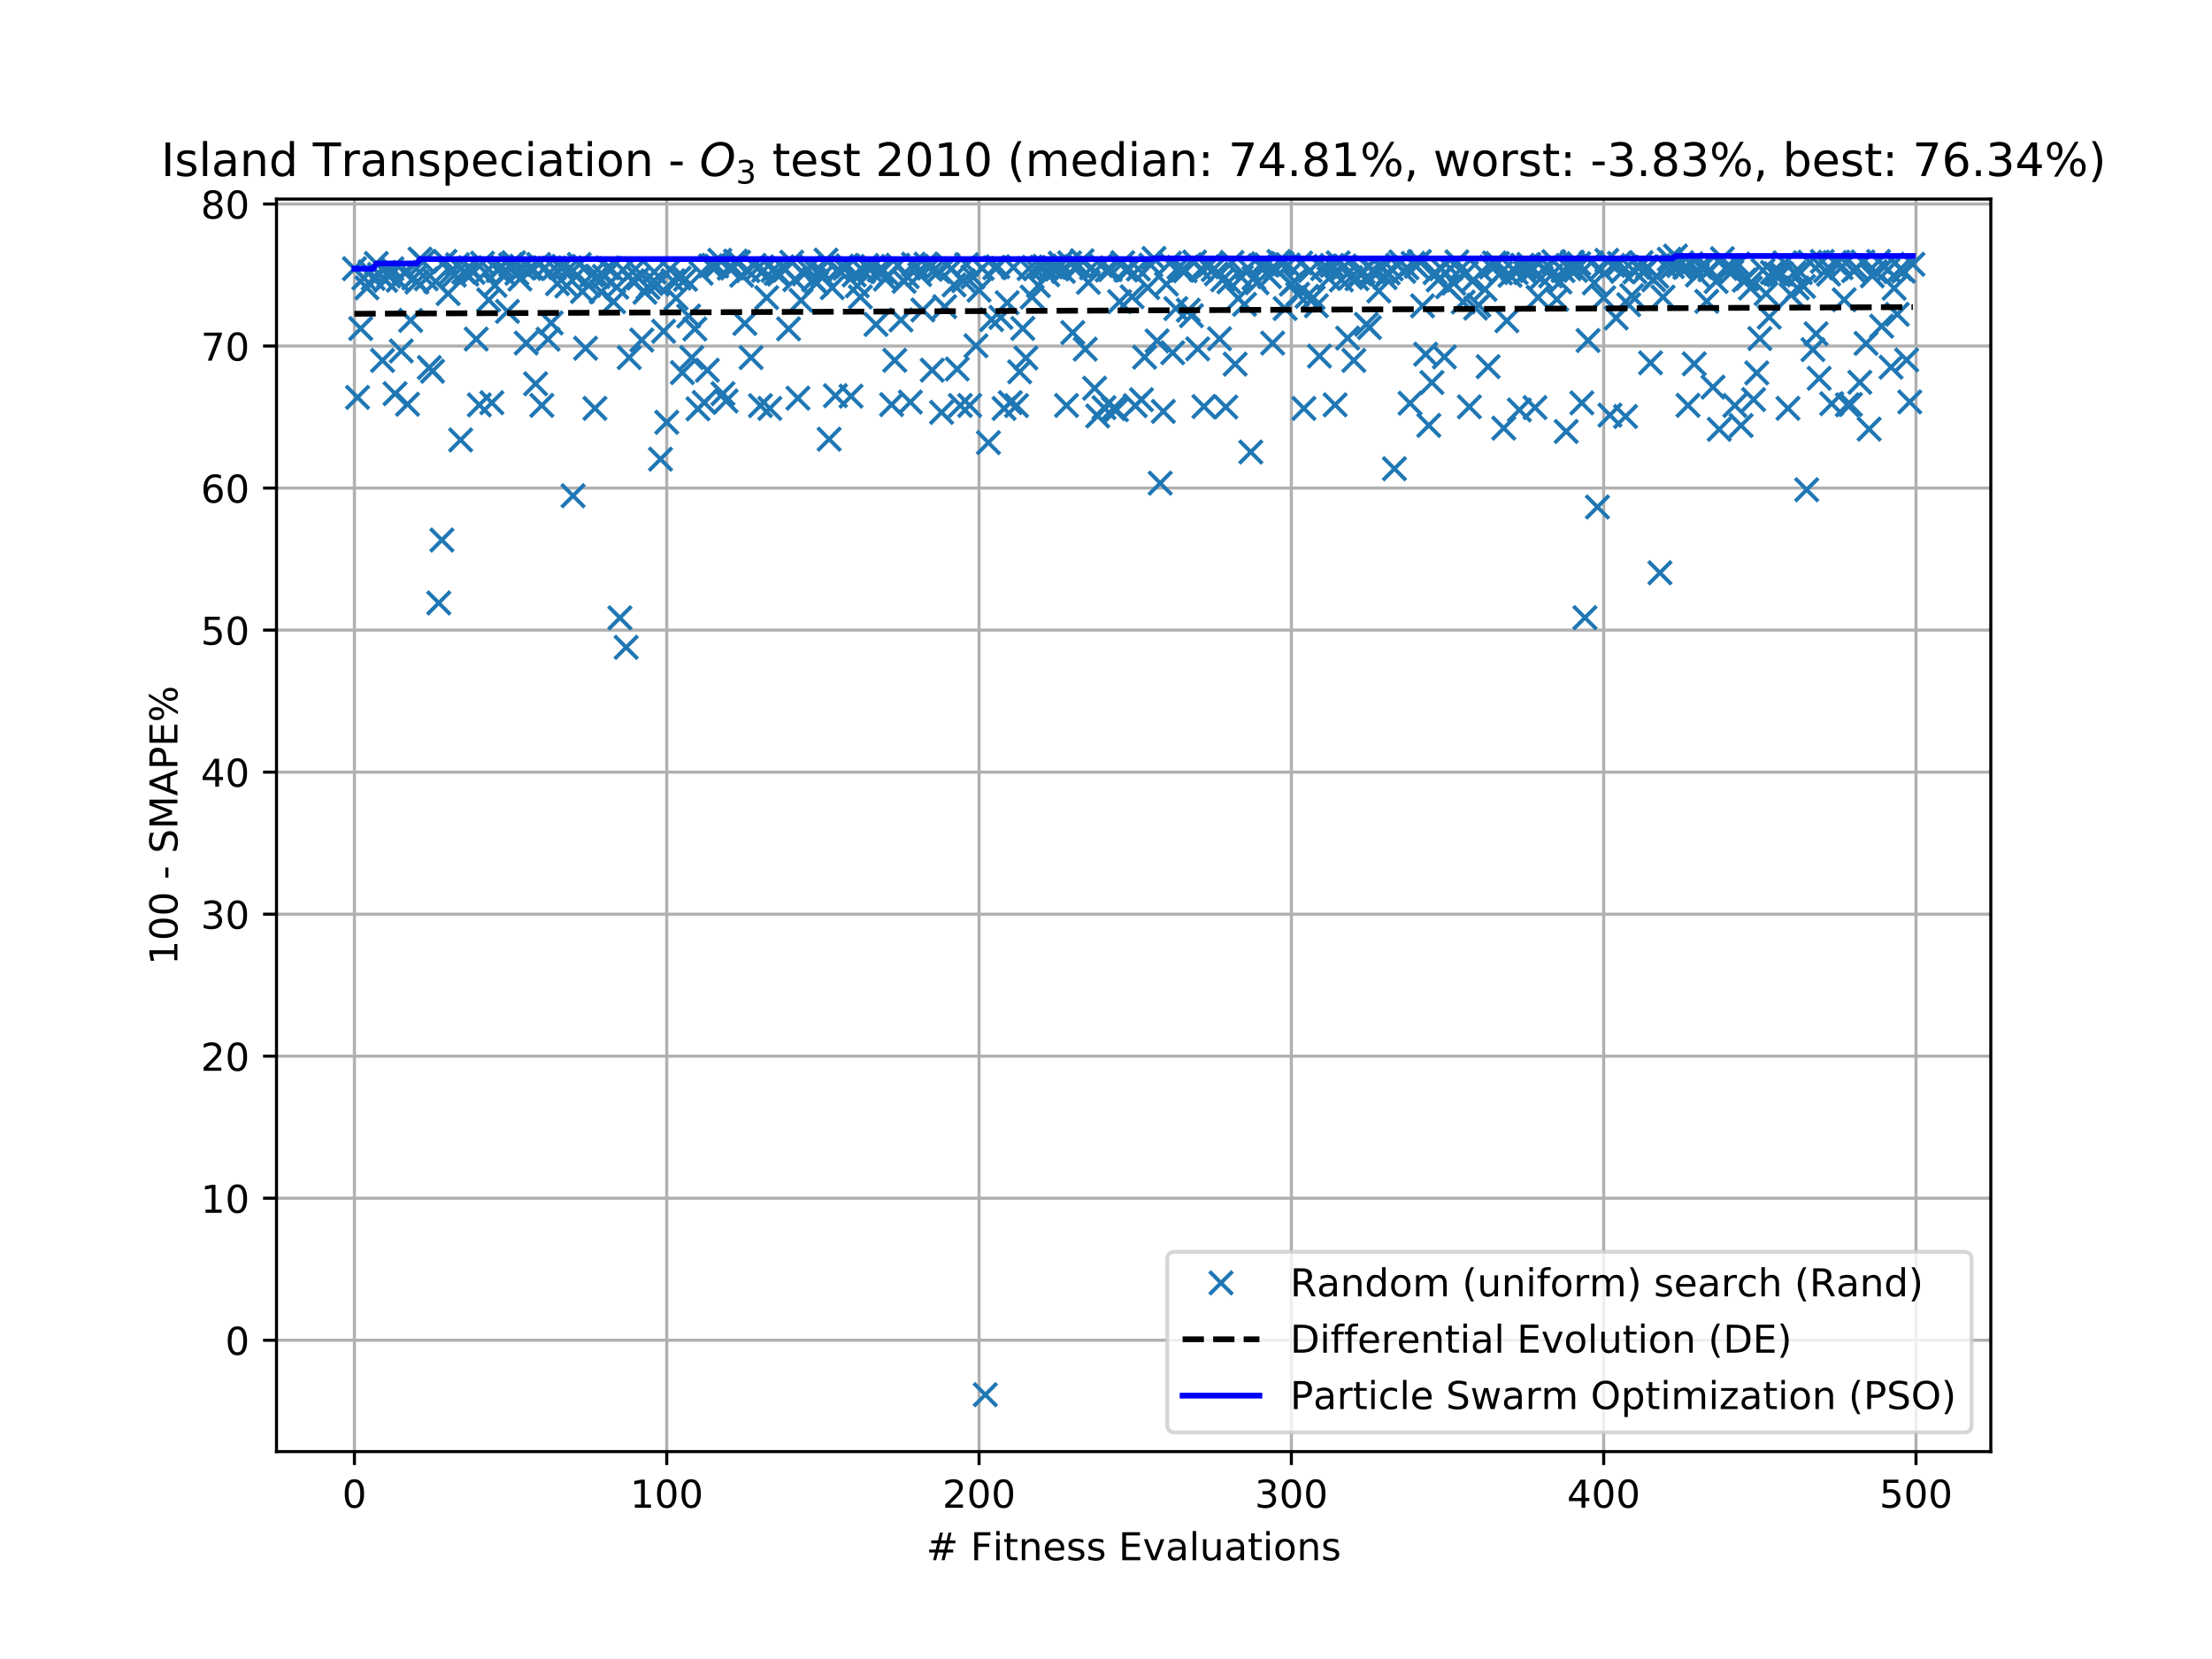 <?xml version="1.0" encoding="utf-8" standalone="no"?>
<!DOCTYPE svg PUBLIC "-//W3C//DTD SVG 1.1//EN"
  "http://www.w3.org/Graphics/SVG/1.1/DTD/svg11.dtd">
<!-- Created with matplotlib (https://matplotlib.org/) -->
<svg height="432pt" version="1.1" viewBox="0 0 576 432" width="576pt" xmlns="http://www.w3.org/2000/svg" xmlns:xlink="http://www.w3.org/1999/xlink">
 <defs>
  <style type="text/css">
*{stroke-linecap:butt;stroke-linejoin:round;white-space:pre;}
  </style>
 </defs>
 <g id="figure_1">
  <g id="patch_1">
   <path d="M 0 432 
L 576 432 
L 576 0 
L 0 0 
z
" style="fill:#ffffff;"/>
  </g>
  <g id="axes_1">
   <g id="patch_2">
    <path d="M 72 378 
L 518.4 378 
L 518.4 51.84 
L 72 51.84 
z
" style="fill:#ffffff;"/>
   </g>
   <g id="matplotlib.axis_1">
    <g id="xtick_1">
     <g id="line2d_1">
      <path clip-path="url(#pa63cb61df2)" d="M 92.291 378 
L 92.291 51.84 
" style="fill:none;stroke:#b0b0b0;stroke-linecap:square;stroke-width:0.8;"/>
     </g>
     <g id="line2d_2">
      <defs>
       <path d="M 0 0 
L 0 3.5 
" id="mdfa48d3864" style="stroke:#000000;stroke-width:0.8;"/>
      </defs>
      <g>
       <use style="stroke:#000000;stroke-width:0.8;" x="92.291" xlink:href="#mdfa48d3864" y="378"/>
      </g>
     </g>
     <g id="text_1">
      <!-- 0 -->
      <defs>
       <path d="M 31.781 66.406 
Q 24.172 66.406 20.328 58.906 
Q 16.5 51.422 16.5 36.375 
Q 16.5 21.391 20.328 13.891 
Q 24.172 6.391 31.781 6.391 
Q 39.453 6.391 43.281 13.891 
Q 47.125 21.391 47.125 36.375 
Q 47.125 51.422 43.281 58.906 
Q 39.453 66.406 31.781 66.406 
z
M 31.781 74.219 
Q 44.047 74.219 50.516 64.516 
Q 56.984 54.828 56.984 36.375 
Q 56.984 17.969 50.516 8.266 
Q 44.047 -1.422 31.781 -1.422 
Q 19.531 -1.422 13.062 8.266 
Q 6.594 17.969 6.594 36.375 
Q 6.594 54.828 13.062 64.516 
Q 19.531 74.219 31.781 74.219 
z
" id="DejaVuSans-48"/>
      </defs>
      <g transform="translate(89.11 392.598)scale(0.1 -0.1)">
       <use xlink:href="#DejaVuSans-48"/>
      </g>
     </g>
    </g>
    <g id="xtick_2">
     <g id="line2d_3">
      <path clip-path="url(#pa63cb61df2)" d="M 173.617 378 
L 173.617 51.84 
" style="fill:none;stroke:#b0b0b0;stroke-linecap:square;stroke-width:0.8;"/>
     </g>
     <g id="line2d_4">
      <g>
       <use style="stroke:#000000;stroke-width:0.8;" x="173.617" xlink:href="#mdfa48d3864" y="378"/>
      </g>
     </g>
     <g id="text_2">
      <!-- 100 -->
      <defs>
       <path d="M 12.406 8.297 
L 28.516 8.297 
L 28.516 63.922 
L 10.984 60.406 
L 10.984 69.391 
L 28.422 72.906 
L 38.281 72.906 
L 38.281 8.297 
L 54.391 8.297 
L 54.391 0 
L 12.406 0 
z
" id="DejaVuSans-49"/>
      </defs>
      <g transform="translate(164.073 392.598)scale(0.1 -0.1)">
       <use xlink:href="#DejaVuSans-49"/>
       <use x="63.623" xlink:href="#DejaVuSans-48"/>
       <use x="127.246" xlink:href="#DejaVuSans-48"/>
      </g>
     </g>
    </g>
    <g id="xtick_3">
     <g id="line2d_5">
      <path clip-path="url(#pa63cb61df2)" d="M 254.943 378 
L 254.943 51.84 
" style="fill:none;stroke:#b0b0b0;stroke-linecap:square;stroke-width:0.8;"/>
     </g>
     <g id="line2d_6">
      <g>
       <use style="stroke:#000000;stroke-width:0.8;" x="254.943" xlink:href="#mdfa48d3864" y="378"/>
      </g>
     </g>
     <g id="text_3">
      <!-- 200 -->
      <defs>
       <path d="M 19.188 8.297 
L 53.609 8.297 
L 53.609 0 
L 7.328 0 
L 7.328 8.297 
Q 12.938 14.109 22.625 23.891 
Q 32.328 33.688 34.812 36.531 
Q 39.547 41.844 41.422 45.531 
Q 43.312 49.219 43.312 52.781 
Q 43.312 58.594 39.234 62.25 
Q 35.156 65.922 28.609 65.922 
Q 23.969 65.922 18.812 64.312 
Q 13.672 62.703 7.812 59.422 
L 7.812 69.391 
Q 13.766 71.781 18.938 73 
Q 24.125 74.219 28.422 74.219 
Q 39.75 74.219 46.484 68.547 
Q 53.219 62.891 53.219 53.422 
Q 53.219 48.922 51.531 44.891 
Q 49.859 40.875 45.406 35.406 
Q 44.188 33.984 37.641 27.219 
Q 31.109 20.453 19.188 8.297 
z
" id="DejaVuSans-50"/>
      </defs>
      <g transform="translate(245.4 392.598)scale(0.1 -0.1)">
       <use xlink:href="#DejaVuSans-50"/>
       <use x="63.623" xlink:href="#DejaVuSans-48"/>
       <use x="127.246" xlink:href="#DejaVuSans-48"/>
      </g>
     </g>
    </g>
    <g id="xtick_4">
     <g id="line2d_7">
      <path clip-path="url(#pa63cb61df2)" d="M 336.27 378 
L 336.27 51.84 
" style="fill:none;stroke:#b0b0b0;stroke-linecap:square;stroke-width:0.8;"/>
     </g>
     <g id="line2d_8">
      <g>
       <use style="stroke:#000000;stroke-width:0.8;" x="336.27" xlink:href="#mdfa48d3864" y="378"/>
      </g>
     </g>
     <g id="text_4">
      <!-- 300 -->
      <defs>
       <path d="M 40.578 39.312 
Q 47.656 37.797 51.625 33 
Q 55.609 28.219 55.609 21.188 
Q 55.609 10.406 48.188 4.484 
Q 40.766 -1.422 27.094 -1.422 
Q 22.516 -1.422 17.656 -0.516 
Q 12.797 0.391 7.625 2.203 
L 7.625 11.719 
Q 11.719 9.328 16.594 8.109 
Q 21.484 6.891 26.812 6.891 
Q 36.078 6.891 40.938 10.547 
Q 45.797 14.203 45.797 21.188 
Q 45.797 27.641 41.281 31.266 
Q 36.766 34.906 28.719 34.906 
L 20.219 34.906 
L 20.219 43.016 
L 29.109 43.016 
Q 36.375 43.016 40.234 45.922 
Q 44.094 48.828 44.094 54.297 
Q 44.094 59.906 40.109 62.906 
Q 36.141 65.922 28.719 65.922 
Q 24.656 65.922 20.016 65.031 
Q 15.375 64.156 9.812 62.312 
L 9.812 71.094 
Q 15.438 72.656 20.344 73.438 
Q 25.25 74.219 29.594 74.219 
Q 40.828 74.219 47.359 69.109 
Q 53.906 64.016 53.906 55.328 
Q 53.906 49.266 50.438 45.094 
Q 46.969 40.922 40.578 39.312 
z
" id="DejaVuSans-51"/>
      </defs>
      <g transform="translate(326.726 392.598)scale(0.1 -0.1)">
       <use xlink:href="#DejaVuSans-51"/>
       <use x="63.623" xlink:href="#DejaVuSans-48"/>
       <use x="127.246" xlink:href="#DejaVuSans-48"/>
      </g>
     </g>
    </g>
    <g id="xtick_5">
     <g id="line2d_9">
      <path clip-path="url(#pa63cb61df2)" d="M 417.596 378 
L 417.596 51.84 
" style="fill:none;stroke:#b0b0b0;stroke-linecap:square;stroke-width:0.8;"/>
     </g>
     <g id="line2d_10">
      <g>
       <use style="stroke:#000000;stroke-width:0.8;" x="417.596" xlink:href="#mdfa48d3864" y="378"/>
      </g>
     </g>
     <g id="text_5">
      <!-- 400 -->
      <defs>
       <path d="M 37.797 64.312 
L 12.891 25.391 
L 37.797 25.391 
z
M 35.203 72.906 
L 47.609 72.906 
L 47.609 25.391 
L 58.016 25.391 
L 58.016 17.188 
L 47.609 17.188 
L 47.609 0 
L 37.797 0 
L 37.797 17.188 
L 4.891 17.188 
L 4.891 26.703 
z
" id="DejaVuSans-52"/>
      </defs>
      <g transform="translate(408.052 392.598)scale(0.1 -0.1)">
       <use xlink:href="#DejaVuSans-52"/>
       <use x="63.623" xlink:href="#DejaVuSans-48"/>
       <use x="127.246" xlink:href="#DejaVuSans-48"/>
      </g>
     </g>
    </g>
    <g id="xtick_6">
     <g id="line2d_11">
      <path clip-path="url(#pa63cb61df2)" d="M 498.922 378 
L 498.922 51.84 
" style="fill:none;stroke:#b0b0b0;stroke-linecap:square;stroke-width:0.8;"/>
     </g>
     <g id="line2d_12">
      <g>
       <use style="stroke:#000000;stroke-width:0.8;" x="498.922" xlink:href="#mdfa48d3864" y="378"/>
      </g>
     </g>
     <g id="text_6">
      <!-- 500 -->
      <defs>
       <path d="M 10.797 72.906 
L 49.516 72.906 
L 49.516 64.594 
L 19.828 64.594 
L 19.828 46.734 
Q 21.969 47.469 24.109 47.828 
Q 26.266 48.188 28.422 48.188 
Q 40.625 48.188 47.75 41.5 
Q 54.891 34.812 54.891 23.391 
Q 54.891 11.625 47.562 5.094 
Q 40.234 -1.422 26.906 -1.422 
Q 22.312 -1.422 17.547 -0.641 
Q 12.797 0.141 7.719 1.703 
L 7.719 11.625 
Q 12.109 9.234 16.797 8.062 
Q 21.484 6.891 26.703 6.891 
Q 35.156 6.891 40.078 11.328 
Q 45.016 15.766 45.016 23.391 
Q 45.016 31 40.078 35.438 
Q 35.156 39.891 26.703 39.891 
Q 22.75 39.891 18.812 39.016 
Q 14.891 38.141 10.797 36.281 
z
" id="DejaVuSans-53"/>
      </defs>
      <g transform="translate(489.379 392.598)scale(0.1 -0.1)">
       <use xlink:href="#DejaVuSans-53"/>
       <use x="63.623" xlink:href="#DejaVuSans-48"/>
       <use x="127.246" xlink:href="#DejaVuSans-48"/>
      </g>
     </g>
    </g>
    <g id="text_7">
     <!-- # Fitness Evaluations -->
     <defs>
      <path d="M 51.125 44 
L 36.922 44 
L 32.812 27.688 
L 47.125 27.688 
z
M 43.797 71.781 
L 38.719 51.516 
L 52.984 51.516 
L 58.109 71.781 
L 65.922 71.781 
L 60.891 51.516 
L 76.125 51.516 
L 76.125 44 
L 58.984 44 
L 54.984 27.688 
L 70.516 27.688 
L 70.516 20.219 
L 53.078 20.219 
L 48 0 
L 40.188 0 
L 45.219 20.219 
L 30.906 20.219 
L 25.875 0 
L 18.016 0 
L 23.094 20.219 
L 7.719 20.219 
L 7.719 27.688 
L 24.906 27.688 
L 29 44 
L 13.281 44 
L 13.281 51.516 
L 30.906 51.516 
L 35.891 71.781 
z
" id="DejaVuSans-35"/>
      <path id="DejaVuSans-32"/>
      <path d="M 9.812 72.906 
L 51.703 72.906 
L 51.703 64.594 
L 19.672 64.594 
L 19.672 43.109 
L 48.578 43.109 
L 48.578 34.812 
L 19.672 34.812 
L 19.672 0 
L 9.812 0 
z
" id="DejaVuSans-70"/>
      <path d="M 9.422 54.688 
L 18.406 54.688 
L 18.406 0 
L 9.422 0 
z
M 9.422 75.984 
L 18.406 75.984 
L 18.406 64.594 
L 9.422 64.594 
z
" id="DejaVuSans-105"/>
      <path d="M 18.312 70.219 
L 18.312 54.688 
L 36.812 54.688 
L 36.812 47.703 
L 18.312 47.703 
L 18.312 18.016 
Q 18.312 11.328 20.141 9.422 
Q 21.969 7.516 27.594 7.516 
L 36.812 7.516 
L 36.812 0 
L 27.594 0 
Q 17.188 0 13.234 3.875 
Q 9.281 7.766 9.281 18.016 
L 9.281 47.703 
L 2.688 47.703 
L 2.688 54.688 
L 9.281 54.688 
L 9.281 70.219 
z
" id="DejaVuSans-116"/>
      <path d="M 54.891 33.016 
L 54.891 0 
L 45.906 0 
L 45.906 32.719 
Q 45.906 40.484 42.875 44.328 
Q 39.844 48.188 33.797 48.188 
Q 26.516 48.188 22.312 43.547 
Q 18.109 38.922 18.109 30.906 
L 18.109 0 
L 9.078 0 
L 9.078 54.688 
L 18.109 54.688 
L 18.109 46.188 
Q 21.344 51.125 25.703 53.562 
Q 30.078 56 35.797 56 
Q 45.219 56 50.047 50.172 
Q 54.891 44.344 54.891 33.016 
z
" id="DejaVuSans-110"/>
      <path d="M 56.203 29.594 
L 56.203 25.203 
L 14.891 25.203 
Q 15.484 15.922 20.484 11.062 
Q 25.484 6.203 34.422 6.203 
Q 39.594 6.203 44.453 7.469 
Q 49.312 8.734 54.109 11.281 
L 54.109 2.781 
Q 49.266 0.734 44.188 -0.344 
Q 39.109 -1.422 33.891 -1.422 
Q 20.797 -1.422 13.156 6.188 
Q 5.516 13.812 5.516 26.812 
Q 5.516 40.234 12.766 48.109 
Q 20.016 56 32.328 56 
Q 43.359 56 49.781 48.891 
Q 56.203 41.797 56.203 29.594 
z
M 47.219 32.234 
Q 47.125 39.594 43.094 43.984 
Q 39.062 48.391 32.422 48.391 
Q 24.906 48.391 20.391 44.141 
Q 15.875 39.891 15.188 32.172 
z
" id="DejaVuSans-101"/>
      <path d="M 44.281 53.078 
L 44.281 44.578 
Q 40.484 46.531 36.375 47.5 
Q 32.281 48.484 27.875 48.484 
Q 21.188 48.484 17.844 46.438 
Q 14.5 44.391 14.5 40.281 
Q 14.5 37.156 16.891 35.375 
Q 19.281 33.594 26.516 31.984 
L 29.594 31.297 
Q 39.156 29.25 43.188 25.516 
Q 47.219 21.781 47.219 15.094 
Q 47.219 7.469 41.188 3.016 
Q 35.156 -1.422 24.609 -1.422 
Q 20.219 -1.422 15.453 -0.562 
Q 10.688 0.297 5.422 2 
L 5.422 11.281 
Q 10.406 8.688 15.234 7.391 
Q 20.062 6.109 24.812 6.109 
Q 31.156 6.109 34.562 8.281 
Q 37.984 10.453 37.984 14.406 
Q 37.984 18.062 35.516 20.016 
Q 33.062 21.969 24.703 23.781 
L 21.578 24.516 
Q 13.234 26.266 9.516 29.906 
Q 5.812 33.547 5.812 39.891 
Q 5.812 47.609 11.281 51.797 
Q 16.75 56 26.812 56 
Q 31.781 56 36.172 55.266 
Q 40.578 54.547 44.281 53.078 
z
" id="DejaVuSans-115"/>
      <path d="M 9.812 72.906 
L 55.906 72.906 
L 55.906 64.594 
L 19.672 64.594 
L 19.672 43.016 
L 54.391 43.016 
L 54.391 34.719 
L 19.672 34.719 
L 19.672 8.297 
L 56.781 8.297 
L 56.781 0 
L 9.812 0 
z
" id="DejaVuSans-69"/>
      <path d="M 2.984 54.688 
L 12.5 54.688 
L 29.594 8.797 
L 46.688 54.688 
L 56.203 54.688 
L 35.688 0 
L 23.484 0 
z
" id="DejaVuSans-118"/>
      <path d="M 34.281 27.484 
Q 23.391 27.484 19.188 25 
Q 14.984 22.516 14.984 16.5 
Q 14.984 11.719 18.141 8.906 
Q 21.297 6.109 26.703 6.109 
Q 34.188 6.109 38.703 11.406 
Q 43.219 16.703 43.219 25.484 
L 43.219 27.484 
z
M 52.203 31.203 
L 52.203 0 
L 43.219 0 
L 43.219 8.297 
Q 40.141 3.328 35.547 0.953 
Q 30.953 -1.422 24.312 -1.422 
Q 15.922 -1.422 10.953 3.297 
Q 6 8.016 6 15.922 
Q 6 25.141 12.172 29.828 
Q 18.359 34.516 30.609 34.516 
L 43.219 34.516 
L 43.219 35.406 
Q 43.219 41.609 39.141 45 
Q 35.062 48.391 27.688 48.391 
Q 23 48.391 18.547 47.266 
Q 14.109 46.141 10.016 43.891 
L 10.016 52.203 
Q 14.938 54.109 19.578 55.047 
Q 24.219 56 28.609 56 
Q 40.484 56 46.344 49.844 
Q 52.203 43.703 52.203 31.203 
z
" id="DejaVuSans-97"/>
      <path d="M 9.422 75.984 
L 18.406 75.984 
L 18.406 0 
L 9.422 0 
z
" id="DejaVuSans-108"/>
      <path d="M 8.5 21.578 
L 8.5 54.688 
L 17.484 54.688 
L 17.484 21.922 
Q 17.484 14.156 20.5 10.266 
Q 23.531 6.391 29.594 6.391 
Q 36.859 6.391 41.078 11.031 
Q 45.312 15.672 45.312 23.688 
L 45.312 54.688 
L 54.297 54.688 
L 54.297 0 
L 45.312 0 
L 45.312 8.406 
Q 42.047 3.422 37.719 1 
Q 33.406 -1.422 27.688 -1.422 
Q 18.266 -1.422 13.375 4.438 
Q 8.5 10.297 8.5 21.578 
z
M 31.109 56 
z
" id="DejaVuSans-117"/>
      <path d="M 30.609 48.391 
Q 23.391 48.391 19.188 42.75 
Q 14.984 37.109 14.984 27.297 
Q 14.984 17.484 19.156 11.844 
Q 23.344 6.203 30.609 6.203 
Q 37.797 6.203 41.984 11.859 
Q 46.188 17.531 46.188 27.297 
Q 46.188 37.016 41.984 42.703 
Q 37.797 48.391 30.609 48.391 
z
M 30.609 56 
Q 42.328 56 49.016 48.375 
Q 55.719 40.766 55.719 27.297 
Q 55.719 13.875 49.016 6.219 
Q 42.328 -1.422 30.609 -1.422 
Q 18.844 -1.422 12.172 6.219 
Q 5.516 13.875 5.516 27.297 
Q 5.516 40.766 12.172 48.375 
Q 18.844 56 30.609 56 
z
" id="DejaVuSans-111"/>
     </defs>
     <g transform="translate(241.171 406.277)scale(0.1 -0.1)">
      <use xlink:href="#DejaVuSans-35"/>
      <use x="83.789" xlink:href="#DejaVuSans-32"/>
      <use x="115.576" xlink:href="#DejaVuSans-70"/>
      <use x="172.986" xlink:href="#DejaVuSans-105"/>
      <use x="200.77" xlink:href="#DejaVuSans-116"/>
      <use x="239.979" xlink:href="#DejaVuSans-110"/>
      <use x="303.357" xlink:href="#DejaVuSans-101"/>
      <use x="364.881" xlink:href="#DejaVuSans-115"/>
      <use x="416.98" xlink:href="#DejaVuSans-115"/>
      <use x="469.08" xlink:href="#DejaVuSans-32"/>
      <use x="500.867" xlink:href="#DejaVuSans-69"/>
      <use x="564.051" xlink:href="#DejaVuSans-118"/>
      <use x="623.23" xlink:href="#DejaVuSans-97"/>
      <use x="684.51" xlink:href="#DejaVuSans-108"/>
      <use x="712.293" xlink:href="#DejaVuSans-117"/>
      <use x="775.672" xlink:href="#DejaVuSans-97"/>
      <use x="836.951" xlink:href="#DejaVuSans-116"/>
      <use x="876.16" xlink:href="#DejaVuSans-105"/>
      <use x="903.943" xlink:href="#DejaVuSans-111"/>
      <use x="965.125" xlink:href="#DejaVuSans-110"/>
      <use x="1028.504" xlink:href="#DejaVuSans-115"/>
     </g>
    </g>
   </g>
   <g id="matplotlib.axis_2">
    <g id="ytick_1">
     <g id="line2d_13">
      <path clip-path="url(#pa63cb61df2)" d="M 72 348.995 
L 518.4 348.995 
" style="fill:none;stroke:#b0b0b0;stroke-linecap:square;stroke-width:0.8;"/>
     </g>
     <g id="line2d_14">
      <defs>
       <path d="M 0 0 
L -3.5 0 
" id="m04008fa86b" style="stroke:#000000;stroke-width:0.8;"/>
      </defs>
      <g>
       <use style="stroke:#000000;stroke-width:0.8;" x="72" xlink:href="#m04008fa86b" y="348.995"/>
      </g>
     </g>
     <g id="text_8">
      <!-- 0 -->
      <g transform="translate(58.638 352.794)scale(0.1 -0.1)">
       <use xlink:href="#DejaVuSans-48"/>
      </g>
     </g>
    </g>
    <g id="ytick_2">
     <g id="line2d_15">
      <path clip-path="url(#pa63cb61df2)" d="M 72 312.011 
L 518.4 312.011 
" style="fill:none;stroke:#b0b0b0;stroke-linecap:square;stroke-width:0.8;"/>
     </g>
     <g id="line2d_16">
      <g>
       <use style="stroke:#000000;stroke-width:0.8;" x="72" xlink:href="#m04008fa86b" y="312.011"/>
      </g>
     </g>
     <g id="text_9">
      <!-- 10 -->
      <g transform="translate(52.275 315.81)scale(0.1 -0.1)">
       <use xlink:href="#DejaVuSans-49"/>
       <use x="63.623" xlink:href="#DejaVuSans-48"/>
      </g>
     </g>
    </g>
    <g id="ytick_3">
     <g id="line2d_17">
      <path clip-path="url(#pa63cb61df2)" d="M 72 275.027 
L 518.4 275.027 
" style="fill:none;stroke:#b0b0b0;stroke-linecap:square;stroke-width:0.8;"/>
     </g>
     <g id="line2d_18">
      <g>
       <use style="stroke:#000000;stroke-width:0.8;" x="72" xlink:href="#m04008fa86b" y="275.027"/>
      </g>
     </g>
     <g id="text_10">
      <!-- 20 -->
      <g transform="translate(52.275 278.826)scale(0.1 -0.1)">
       <use xlink:href="#DejaVuSans-50"/>
       <use x="63.623" xlink:href="#DejaVuSans-48"/>
      </g>
     </g>
    </g>
    <g id="ytick_4">
     <g id="line2d_19">
      <path clip-path="url(#pa63cb61df2)" d="M 72 238.043 
L 518.4 238.043 
" style="fill:none;stroke:#b0b0b0;stroke-linecap:square;stroke-width:0.8;"/>
     </g>
     <g id="line2d_20">
      <g>
       <use style="stroke:#000000;stroke-width:0.8;" x="72" xlink:href="#m04008fa86b" y="238.043"/>
      </g>
     </g>
     <g id="text_11">
      <!-- 30 -->
      <g transform="translate(52.275 241.842)scale(0.1 -0.1)">
       <use xlink:href="#DejaVuSans-51"/>
       <use x="63.623" xlink:href="#DejaVuSans-48"/>
      </g>
     </g>
    </g>
    <g id="ytick_5">
     <g id="line2d_21">
      <path clip-path="url(#pa63cb61df2)" d="M 72 201.059 
L 518.4 201.059 
" style="fill:none;stroke:#b0b0b0;stroke-linecap:square;stroke-width:0.8;"/>
     </g>
     <g id="line2d_22">
      <g>
       <use style="stroke:#000000;stroke-width:0.8;" x="72" xlink:href="#m04008fa86b" y="201.059"/>
      </g>
     </g>
     <g id="text_12">
      <!-- 40 -->
      <g transform="translate(52.275 204.859)scale(0.1 -0.1)">
       <use xlink:href="#DejaVuSans-52"/>
       <use x="63.623" xlink:href="#DejaVuSans-48"/>
      </g>
     </g>
    </g>
    <g id="ytick_6">
     <g id="line2d_23">
      <path clip-path="url(#pa63cb61df2)" d="M 72 164.075 
L 518.4 164.075 
" style="fill:none;stroke:#b0b0b0;stroke-linecap:square;stroke-width:0.8;"/>
     </g>
     <g id="line2d_24">
      <g>
       <use style="stroke:#000000;stroke-width:0.8;" x="72" xlink:href="#m04008fa86b" y="164.075"/>
      </g>
     </g>
     <g id="text_13">
      <!-- 50 -->
      <g transform="translate(52.275 167.875)scale(0.1 -0.1)">
       <use xlink:href="#DejaVuSans-53"/>
       <use x="63.623" xlink:href="#DejaVuSans-48"/>
      </g>
     </g>
    </g>
    <g id="ytick_7">
     <g id="line2d_25">
      <path clip-path="url(#pa63cb61df2)" d="M 72 127.092 
L 518.4 127.092 
" style="fill:none;stroke:#b0b0b0;stroke-linecap:square;stroke-width:0.8;"/>
     </g>
     <g id="line2d_26">
      <g>
       <use style="stroke:#000000;stroke-width:0.8;" x="72" xlink:href="#m04008fa86b" y="127.092"/>
      </g>
     </g>
     <g id="text_14">
      <!-- 60 -->
      <defs>
       <path d="M 33.016 40.375 
Q 26.375 40.375 22.484 35.828 
Q 18.609 31.297 18.609 23.391 
Q 18.609 15.531 22.484 10.953 
Q 26.375 6.391 33.016 6.391 
Q 39.656 6.391 43.531 10.953 
Q 47.406 15.531 47.406 23.391 
Q 47.406 31.297 43.531 35.828 
Q 39.656 40.375 33.016 40.375 
z
M 52.594 71.297 
L 52.594 62.312 
Q 48.875 64.062 45.094 64.984 
Q 41.312 65.922 37.594 65.922 
Q 27.828 65.922 22.672 59.328 
Q 17.531 52.734 16.797 39.406 
Q 19.672 43.656 24.016 45.922 
Q 28.375 48.188 33.594 48.188 
Q 44.578 48.188 50.953 41.516 
Q 57.328 34.859 57.328 23.391 
Q 57.328 12.156 50.688 5.359 
Q 44.047 -1.422 33.016 -1.422 
Q 20.359 -1.422 13.672 8.266 
Q 6.984 17.969 6.984 36.375 
Q 6.984 53.656 15.188 63.938 
Q 23.391 74.219 37.203 74.219 
Q 40.922 74.219 44.703 73.484 
Q 48.484 72.75 52.594 71.297 
z
" id="DejaVuSans-54"/>
      </defs>
      <g transform="translate(52.275 130.891)scale(0.1 -0.1)">
       <use xlink:href="#DejaVuSans-54"/>
       <use x="63.623" xlink:href="#DejaVuSans-48"/>
      </g>
     </g>
    </g>
    <g id="ytick_8">
     <g id="line2d_27">
      <path clip-path="url(#pa63cb61df2)" d="M 72 90.108 
L 518.4 90.108 
" style="fill:none;stroke:#b0b0b0;stroke-linecap:square;stroke-width:0.8;"/>
     </g>
     <g id="line2d_28">
      <g>
       <use style="stroke:#000000;stroke-width:0.8;" x="72" xlink:href="#m04008fa86b" y="90.108"/>
      </g>
     </g>
     <g id="text_15">
      <!-- 70 -->
      <defs>
       <path d="M 8.203 72.906 
L 55.078 72.906 
L 55.078 68.703 
L 28.609 0 
L 18.312 0 
L 43.219 64.594 
L 8.203 64.594 
z
" id="DejaVuSans-55"/>
      </defs>
      <g transform="translate(52.275 93.907)scale(0.1 -0.1)">
       <use xlink:href="#DejaVuSans-55"/>
       <use x="63.623" xlink:href="#DejaVuSans-48"/>
      </g>
     </g>
    </g>
    <g id="ytick_9">
     <g id="line2d_29">
      <path clip-path="url(#pa63cb61df2)" d="M 72 53.124 
L 518.4 53.124 
" style="fill:none;stroke:#b0b0b0;stroke-linecap:square;stroke-width:0.8;"/>
     </g>
     <g id="line2d_30">
      <g>
       <use style="stroke:#000000;stroke-width:0.8;" x="72" xlink:href="#m04008fa86b" y="53.124"/>
      </g>
     </g>
     <g id="text_16">
      <!-- 80 -->
      <defs>
       <path d="M 31.781 34.625 
Q 24.75 34.625 20.719 30.859 
Q 16.703 27.094 16.703 20.516 
Q 16.703 13.922 20.719 10.156 
Q 24.75 6.391 31.781 6.391 
Q 38.812 6.391 42.859 10.172 
Q 46.922 13.969 46.922 20.516 
Q 46.922 27.094 42.891 30.859 
Q 38.875 34.625 31.781 34.625 
z
M 21.922 38.812 
Q 15.578 40.375 12.031 44.719 
Q 8.5 49.078 8.5 55.328 
Q 8.5 64.062 14.719 69.141 
Q 20.953 74.219 31.781 74.219 
Q 42.672 74.219 48.875 69.141 
Q 55.078 64.062 55.078 55.328 
Q 55.078 49.078 51.531 44.719 
Q 48 40.375 41.703 38.812 
Q 48.828 37.156 52.797 32.312 
Q 56.781 27.484 56.781 20.516 
Q 56.781 9.906 50.312 4.234 
Q 43.844 -1.422 31.781 -1.422 
Q 19.734 -1.422 13.25 4.234 
Q 6.781 9.906 6.781 20.516 
Q 6.781 27.484 10.781 32.312 
Q 14.797 37.156 21.922 38.812 
z
M 18.312 54.391 
Q 18.312 48.734 21.844 45.562 
Q 25.391 42.391 31.781 42.391 
Q 38.141 42.391 41.719 45.562 
Q 45.312 48.734 45.312 54.391 
Q 45.312 60.062 41.719 63.234 
Q 38.141 66.406 31.781 66.406 
Q 25.391 66.406 21.844 63.234 
Q 18.312 60.062 18.312 54.391 
z
" id="DejaVuSans-56"/>
      </defs>
      <g transform="translate(52.275 56.923)scale(0.1 -0.1)">
       <use xlink:href="#DejaVuSans-56"/>
       <use x="63.623" xlink:href="#DejaVuSans-48"/>
      </g>
     </g>
    </g>
    <g id="text_17">
     <!-- 100 - SMAPE% -->
     <defs>
      <path d="M 4.891 31.391 
L 31.203 31.391 
L 31.203 23.391 
L 4.891 23.391 
z
" id="DejaVuSans-45"/>
      <path d="M 53.516 70.516 
L 53.516 60.891 
Q 47.906 63.578 42.922 64.891 
Q 37.938 66.219 33.297 66.219 
Q 25.25 66.219 20.875 63.094 
Q 16.5 59.969 16.5 54.203 
Q 16.5 49.359 19.406 46.891 
Q 22.312 44.438 30.422 42.922 
L 36.375 41.703 
Q 47.406 39.594 52.656 34.297 
Q 57.906 29 57.906 20.125 
Q 57.906 9.516 50.797 4.047 
Q 43.703 -1.422 29.984 -1.422 
Q 24.812 -1.422 18.969 -0.25 
Q 13.141 0.922 6.891 3.219 
L 6.891 13.375 
Q 12.891 10.016 18.656 8.297 
Q 24.422 6.594 29.984 6.594 
Q 38.422 6.594 43.016 9.906 
Q 47.609 13.234 47.609 19.391 
Q 47.609 24.75 44.312 27.781 
Q 41.016 30.812 33.5 32.328 
L 27.484 33.5 
Q 16.453 35.688 11.516 40.375 
Q 6.594 45.062 6.594 53.422 
Q 6.594 63.094 13.406 68.656 
Q 20.219 74.219 32.172 74.219 
Q 37.312 74.219 42.625 73.281 
Q 47.953 72.359 53.516 70.516 
z
" id="DejaVuSans-83"/>
      <path d="M 9.812 72.906 
L 24.516 72.906 
L 43.109 23.297 
L 61.812 72.906 
L 76.516 72.906 
L 76.516 0 
L 66.891 0 
L 66.891 64.016 
L 48.094 14.016 
L 38.188 14.016 
L 19.391 64.016 
L 19.391 0 
L 9.812 0 
z
" id="DejaVuSans-77"/>
      <path d="M 34.188 63.188 
L 20.797 26.906 
L 47.609 26.906 
z
M 28.609 72.906 
L 39.797 72.906 
L 67.578 0 
L 57.328 0 
L 50.688 18.703 
L 17.828 18.703 
L 11.188 0 
L 0.781 0 
z
" id="DejaVuSans-65"/>
      <path d="M 19.672 64.797 
L 19.672 37.406 
L 32.078 37.406 
Q 38.969 37.406 42.719 40.969 
Q 46.484 44.531 46.484 51.125 
Q 46.484 57.672 42.719 61.234 
Q 38.969 64.797 32.078 64.797 
z
M 9.812 72.906 
L 32.078 72.906 
Q 44.344 72.906 50.609 67.359 
Q 56.891 61.812 56.891 51.125 
Q 56.891 40.328 50.609 34.812 
Q 44.344 29.297 32.078 29.297 
L 19.672 29.297 
L 19.672 0 
L 9.812 0 
z
" id="DejaVuSans-80"/>
      <path d="M 72.703 32.078 
Q 68.453 32.078 66.031 28.469 
Q 63.625 24.859 63.625 18.406 
Q 63.625 12.062 66.031 8.422 
Q 68.453 4.781 72.703 4.781 
Q 76.859 4.781 79.266 8.422 
Q 81.688 12.062 81.688 18.406 
Q 81.688 24.812 79.266 28.438 
Q 76.859 32.078 72.703 32.078 
z
M 72.703 38.281 
Q 80.422 38.281 84.953 32.906 
Q 89.5 27.547 89.5 18.406 
Q 89.5 9.281 84.938 3.922 
Q 80.375 -1.422 72.703 -1.422 
Q 64.891 -1.422 60.344 3.922 
Q 55.812 9.281 55.812 18.406 
Q 55.812 27.594 60.375 32.938 
Q 64.938 38.281 72.703 38.281 
z
M 22.312 68.016 
Q 18.109 68.016 15.688 64.375 
Q 13.281 60.75 13.281 54.391 
Q 13.281 47.953 15.672 44.328 
Q 18.062 40.719 22.312 40.719 
Q 26.562 40.719 28.969 44.328 
Q 31.391 47.953 31.391 54.391 
Q 31.391 60.688 28.953 64.344 
Q 26.516 68.016 22.312 68.016 
z
M 66.406 74.219 
L 74.219 74.219 
L 28.609 -1.422 
L 20.797 -1.422 
z
M 22.312 74.219 
Q 30.031 74.219 34.609 68.875 
Q 39.203 63.531 39.203 54.391 
Q 39.203 45.172 34.641 39.844 
Q 30.078 34.516 22.312 34.516 
Q 14.547 34.516 10.031 39.859 
Q 5.516 45.219 5.516 54.391 
Q 5.516 63.484 10.047 68.844 
Q 14.594 74.219 22.312 74.219 
z
" id="DejaVuSans-37"/>
     </defs>
     <g transform="translate(46.195 251.279)rotate(-90)scale(0.1 -0.1)">
      <use xlink:href="#DejaVuSans-49"/>
      <use x="63.623" xlink:href="#DejaVuSans-48"/>
      <use x="127.246" xlink:href="#DejaVuSans-48"/>
      <use x="190.869" xlink:href="#DejaVuSans-32"/>
      <use x="222.656" xlink:href="#DejaVuSans-45"/>
      <use x="258.74" xlink:href="#DejaVuSans-32"/>
      <use x="290.527" xlink:href="#DejaVuSans-83"/>
      <use x="354.004" xlink:href="#DejaVuSans-77"/>
      <use x="440.283" xlink:href="#DejaVuSans-65"/>
      <use x="508.691" xlink:href="#DejaVuSans-80"/>
      <use x="568.994" xlink:href="#DejaVuSans-69"/>
      <use x="632.178" xlink:href="#DejaVuSans-37"/>
     </g>
    </g>
   </g>
   <g id="line2d_31">
    <defs>
     <path d="M -3 3 
L 3 -3 
M -3 -3 
L 3 3 
" id="md5b06c3870" style="stroke:#1f77b4;"/>
    </defs>
    <g clip-path="url(#pa63cb61df2)">
     <use style="fill:#1f77b4;stroke:#1f77b4;" x="92.291" xlink:href="#md5b06c3870" y="69.965"/>
     <use style="fill:#1f77b4;stroke:#1f77b4;" x="93.104" xlink:href="#md5b06c3870" y="103.472"/>
     <use style="fill:#1f77b4;stroke:#1f77b4;" x="93.917" xlink:href="#md5b06c3870" y="85.548"/>
     <use style="fill:#1f77b4;stroke:#1f77b4;" x="94.731" xlink:href="#md5b06c3870" y="72.394"/>
     <use style="fill:#1f77b4;stroke:#1f77b4;" x="95.544" xlink:href="#md5b06c3870" y="74.95"/>
     <use style="fill:#1f77b4;stroke:#1f77b4;" x="96.357" xlink:href="#md5b06c3870" y="70.771"/>
     <use style="fill:#1f77b4;stroke:#1f77b4;" x="97.17" xlink:href="#md5b06c3870" y="72.482"/>
     <use style="fill:#1f77b4;stroke:#1f77b4;" x="97.984" xlink:href="#md5b06c3870" y="68.608"/>
     <use style="fill:#1f77b4;stroke:#1f77b4;" x="98.797" xlink:href="#md5b06c3870" y="71.449"/>
     <use style="fill:#1f77b4;stroke:#1f77b4;" x="99.61" xlink:href="#md5b06c3870" y="93.856"/>
     <use style="fill:#1f77b4;stroke:#1f77b4;" x="100.424" xlink:href="#md5b06c3870" y="72.992"/>
     <use style="fill:#1f77b4;stroke:#1f77b4;" x="101.237" xlink:href="#md5b06c3870" y="71.87"/>
     <use style="fill:#1f77b4;stroke:#1f77b4;" x="102.05" xlink:href="#md5b06c3870" y="69.978"/>
     <use style="fill:#1f77b4;stroke:#1f77b4;" x="102.863" xlink:href="#md5b06c3870" y="102.507"/>
     <use style="fill:#1f77b4;stroke:#1f77b4;" x="103.677" xlink:href="#md5b06c3870" y="72.973"/>
     <use style="fill:#1f77b4;stroke:#1f77b4;" x="104.49" xlink:href="#md5b06c3870" y="91.387"/>
     <use style="fill:#1f77b4;stroke:#1f77b4;" x="105.303" xlink:href="#md5b06c3870" y="70.95"/>
     <use style="fill:#1f77b4;stroke:#1f77b4;" x="106.116" xlink:href="#md5b06c3870" y="105.265"/>
     <use style="fill:#1f77b4;stroke:#1f77b4;" x="106.93" xlink:href="#md5b06c3870" y="83.428"/>
     <use style="fill:#1f77b4;stroke:#1f77b4;" x="107.743" xlink:href="#md5b06c3870" y="72.391"/>
     <use style="fill:#1f77b4;stroke:#1f77b4;" x="108.556" xlink:href="#md5b06c3870" y="73.439"/>
     <use style="fill:#1f77b4;stroke:#1f77b4;" x="109.369" xlink:href="#md5b06c3870" y="67.456"/>
     <use style="fill:#1f77b4;stroke:#1f77b4;" x="110.183" xlink:href="#md5b06c3870" y="68.199"/>
     <use style="fill:#1f77b4;stroke:#1f77b4;" x="110.996" xlink:href="#md5b06c3870" y="72.602"/>
     <use style="fill:#1f77b4;stroke:#1f77b4;" x="111.809" xlink:href="#md5b06c3870" y="95.7"/>
     <use style="fill:#1f77b4;stroke:#1f77b4;" x="112.622" xlink:href="#md5b06c3870" y="96.668"/>
     <use style="fill:#1f77b4;stroke:#1f77b4;" x="113.436" xlink:href="#md5b06c3870" y="73.305"/>
     <use style="fill:#1f77b4;stroke:#1f77b4;" x="114.249" xlink:href="#md5b06c3870" y="157.006"/>
     <use style="fill:#1f77b4;stroke:#1f77b4;" x="115.062" xlink:href="#md5b06c3870" y="140.632"/>
     <use style="fill:#1f77b4;stroke:#1f77b4;" x="115.876" xlink:href="#md5b06c3870" y="68.053"/>
     <use style="fill:#1f77b4;stroke:#1f77b4;" x="116.689" xlink:href="#md5b06c3870" y="76.444"/>
     <use style="fill:#1f77b4;stroke:#1f77b4;" x="117.502" xlink:href="#md5b06c3870" y="70.942"/>
     <use style="fill:#1f77b4;stroke:#1f77b4;" x="118.315" xlink:href="#md5b06c3870" y="71.657"/>
     <use style="fill:#1f77b4;stroke:#1f77b4;" x="119.129" xlink:href="#md5b06c3870" y="68.919"/>
     <use style="fill:#1f77b4;stroke:#1f77b4;" x="119.942" xlink:href="#md5b06c3870" y="114.565"/>
     <use style="fill:#1f77b4;stroke:#1f77b4;" x="120.755" xlink:href="#md5b06c3870" y="70.849"/>
     <use style="fill:#1f77b4;stroke:#1f77b4;" x="121.568" xlink:href="#md5b06c3870" y="71.392"/>
     <use style="fill:#1f77b4;stroke:#1f77b4;" x="122.382" xlink:href="#md5b06c3870" y="69.695"/>
     <use style="fill:#1f77b4;stroke:#1f77b4;" x="123.195" xlink:href="#md5b06c3870" y="70.923"/>
     <use style="fill:#1f77b4;stroke:#1f77b4;" x="124.008" xlink:href="#md5b06c3870" y="88.29"/>
     <use style="fill:#1f77b4;stroke:#1f77b4;" x="124.821" xlink:href="#md5b06c3870" y="105.434"/>
     <use style="fill:#1f77b4;stroke:#1f77b4;" x="125.635" xlink:href="#md5b06c3870" y="68.533"/>
     <use style="fill:#1f77b4;stroke:#1f77b4;" x="126.448" xlink:href="#md5b06c3870" y="70.916"/>
     <use style="fill:#1f77b4;stroke:#1f77b4;" x="127.261" xlink:href="#md5b06c3870" y="78.105"/>
     <use style="fill:#1f77b4;stroke:#1f77b4;" x="128.074" xlink:href="#md5b06c3870" y="104.869"/>
     <use style="fill:#1f77b4;stroke:#1f77b4;" x="128.888" xlink:href="#md5b06c3870" y="74.31"/>
     <use style="fill:#1f77b4;stroke:#1f77b4;" x="129.701" xlink:href="#md5b06c3870" y="70.445"/>
     <use style="fill:#1f77b4;stroke:#1f77b4;" x="130.514" xlink:href="#md5b06c3870" y="69.294"/>
     <use style="fill:#1f77b4;stroke:#1f77b4;" x="131.328" xlink:href="#md5b06c3870" y="71.446"/>
     <use style="fill:#1f77b4;stroke:#1f77b4;" x="132.141" xlink:href="#md5b06c3870" y="81.081"/>
     <use style="fill:#1f77b4;stroke:#1f77b4;" x="132.954" xlink:href="#md5b06c3870" y="68.937"/>
     <use style="fill:#1f77b4;stroke:#1f77b4;" x="133.767" xlink:href="#md5b06c3870" y="68.407"/>
     <use style="fill:#1f77b4;stroke:#1f77b4;" x="134.581" xlink:href="#md5b06c3870" y="71.16"/>
     <use style="fill:#1f77b4;stroke:#1f77b4;" x="135.394" xlink:href="#md5b06c3870" y="72.659"/>
     <use style="fill:#1f77b4;stroke:#1f77b4;" x="136.207" xlink:href="#md5b06c3870" y="69.778"/>
     <use style="fill:#1f77b4;stroke:#1f77b4;" x="137.02" xlink:href="#md5b06c3870" y="89.326"/>
     <use style="fill:#1f77b4;stroke:#1f77b4;" x="137.834" xlink:href="#md5b06c3870" y="69.912"/>
     <use style="fill:#1f77b4;stroke:#1f77b4;" x="138.647" xlink:href="#md5b06c3870" y="69.958"/>
     <use style="fill:#1f77b4;stroke:#1f77b4;" x="139.46" xlink:href="#md5b06c3870" y="99.932"/>
     <use style="fill:#1f77b4;stroke:#1f77b4;" x="140.273" xlink:href="#md5b06c3870" y="68.86"/>
     <use style="fill:#1f77b4;stroke:#1f77b4;" x="141.087" xlink:href="#md5b06c3870" y="105.562"/>
     <use style="fill:#1f77b4;stroke:#1f77b4;" x="141.9" xlink:href="#md5b06c3870" y="69.729"/>
     <use style="fill:#1f77b4;stroke:#1f77b4;" x="142.713" xlink:href="#md5b06c3870" y="88.328"/>
     <use style="fill:#1f77b4;stroke:#1f77b4;" x="143.526" xlink:href="#md5b06c3870" y="84.101"/>
     <use style="fill:#1f77b4;stroke:#1f77b4;" x="144.34" xlink:href="#md5b06c3870" y="69.788"/>
     <use style="fill:#1f77b4;stroke:#1f77b4;" x="145.153" xlink:href="#md5b06c3870" y="73.866"/>
     <use style="fill:#1f77b4;stroke:#1f77b4;" x="145.966" xlink:href="#md5b06c3870" y="69.685"/>
     <use style="fill:#1f77b4;stroke:#1f77b4;" x="146.78" xlink:href="#md5b06c3870" y="69.352"/>
     <use style="fill:#1f77b4;stroke:#1f77b4;" x="147.593" xlink:href="#md5b06c3870" y="74.474"/>
     <use style="fill:#1f77b4;stroke:#1f77b4;" x="148.406" xlink:href="#md5b06c3870" y="69.731"/>
     <use style="fill:#1f77b4;stroke:#1f77b4;" x="149.219" xlink:href="#md5b06c3870" y="129.098"/>
     <use style="fill:#1f77b4;stroke:#1f77b4;" x="150.033" xlink:href="#md5b06c3870" y="71.95"/>
     <use style="fill:#1f77b4;stroke:#1f77b4;" x="150.846" xlink:href="#md5b06c3870" y="68.863"/>
     <use style="fill:#1f77b4;stroke:#1f77b4;" x="151.659" xlink:href="#md5b06c3870" y="75.898"/>
     <use style="fill:#1f77b4;stroke:#1f77b4;" x="152.472" xlink:href="#md5b06c3870" y="90.684"/>
     <use style="fill:#1f77b4;stroke:#1f77b4;" x="153.286" xlink:href="#md5b06c3870" y="74.31"/>
     <use style="fill:#1f77b4;stroke:#1f77b4;" x="154.099" xlink:href="#md5b06c3870" y="71.62"/>
     <use style="fill:#1f77b4;stroke:#1f77b4;" x="154.912" xlink:href="#md5b06c3870" y="106.335"/>
     <use style="fill:#1f77b4;stroke:#1f77b4;" x="155.725" xlink:href="#md5b06c3870" y="72.018"/>
     <use style="fill:#1f77b4;stroke:#1f77b4;" x="156.539" xlink:href="#md5b06c3870" y="75.98"/>
     <use style="fill:#1f77b4;stroke:#1f77b4;" x="157.352" xlink:href="#md5b06c3870" y="71.966"/>
     <use style="fill:#1f77b4;stroke:#1f77b4;" x="158.165" xlink:href="#md5b06c3870" y="69.752"/>
     <use style="fill:#1f77b4;stroke:#1f77b4;" x="158.978" xlink:href="#md5b06c3870" y="69.899"/>
     <use style="fill:#1f77b4;stroke:#1f77b4;" x="159.792" xlink:href="#md5b06c3870" y="78.574"/>
     <use style="fill:#1f77b4;stroke:#1f77b4;" x="160.605" xlink:href="#md5b06c3870" y="74.8"/>
     <use style="fill:#1f77b4;stroke:#1f77b4;" x="161.418" xlink:href="#md5b06c3870" y="160.882"/>
     <use style="fill:#1f77b4;stroke:#1f77b4;" x="162.232" xlink:href="#md5b06c3870" y="70.285"/>
     <use style="fill:#1f77b4;stroke:#1f77b4;" x="163.045" xlink:href="#md5b06c3870" y="168.565"/>
     <use style="fill:#1f77b4;stroke:#1f77b4;" x="163.858" xlink:href="#md5b06c3870" y="93.105"/>
     <use style="fill:#1f77b4;stroke:#1f77b4;" x="164.671" xlink:href="#md5b06c3870" y="73.143"/>
     <use style="fill:#1f77b4;stroke:#1f77b4;" x="165.485" xlink:href="#md5b06c3870" y="70.03"/>
     <use style="fill:#1f77b4;stroke:#1f77b4;" x="166.298" xlink:href="#md5b06c3870" y="72.413"/>
     <use style="fill:#1f77b4;stroke:#1f77b4;" x="167.111" xlink:href="#md5b06c3870" y="88.551"/>
     <use style="fill:#1f77b4;stroke:#1f77b4;" x="167.924" xlink:href="#md5b06c3870" y="76.094"/>
     <use style="fill:#1f77b4;stroke:#1f77b4;" x="168.738" xlink:href="#md5b06c3870" y="74.869"/>
     <use style="fill:#1f77b4;stroke:#1f77b4;" x="169.551" xlink:href="#md5b06c3870" y="73.84"/>
     <use style="fill:#1f77b4;stroke:#1f77b4;" x="170.364" xlink:href="#md5b06c3870" y="70.834"/>
     <use style="fill:#1f77b4;stroke:#1f77b4;" x="171.177" xlink:href="#md5b06c3870" y="74.011"/>
     <use style="fill:#1f77b4;stroke:#1f77b4;" x="171.991" xlink:href="#md5b06c3870" y="119.558"/>
     <use style="fill:#1f77b4;stroke:#1f77b4;" x="172.804" xlink:href="#md5b06c3870" y="86.265"/>
     <use style="fill:#1f77b4;stroke:#1f77b4;" x="173.617" xlink:href="#md5b06c3870" y="109.965"/>
     <use style="fill:#1f77b4;stroke:#1f77b4;" x="174.43" xlink:href="#md5b06c3870" y="70.185"/>
     <use style="fill:#1f77b4;stroke:#1f77b4;" x="175.244" xlink:href="#md5b06c3870" y="73.104"/>
     <use style="fill:#1f77b4;stroke:#1f77b4;" x="176.057" xlink:href="#md5b06c3870" y="77.651"/>
     <use style="fill:#1f77b4;stroke:#1f77b4;" x="176.87" xlink:href="#md5b06c3870" y="72.439"/>
     <use style="fill:#1f77b4;stroke:#1f77b4;" x="177.684" xlink:href="#md5b06c3870" y="97.027"/>
     <use style="fill:#1f77b4;stroke:#1f77b4;" x="178.497" xlink:href="#md5b06c3870" y="72.736"/>
     <use style="fill:#1f77b4;stroke:#1f77b4;" x="179.31" xlink:href="#md5b06c3870" y="82.297"/>
     <use style="fill:#1f77b4;stroke:#1f77b4;" x="180.123" xlink:href="#md5b06c3870" y="93.109"/>
     <use style="fill:#1f77b4;stroke:#1f77b4;" x="180.937" xlink:href="#md5b06c3870" y="85.663"/>
     <use style="fill:#1f77b4;stroke:#1f77b4;" x="181.75" xlink:href="#md5b06c3870" y="106.469"/>
     <use style="fill:#1f77b4;stroke:#1f77b4;" x="182.563" xlink:href="#md5b06c3870" y="71.145"/>
     <use style="fill:#1f77b4;stroke:#1f77b4;" x="183.376" xlink:href="#md5b06c3870" y="104.81"/>
     <use style="fill:#1f77b4;stroke:#1f77b4;" x="184.19" xlink:href="#md5b06c3870" y="96.405"/>
     <use style="fill:#1f77b4;stroke:#1f77b4;" x="185.003" xlink:href="#md5b06c3870" y="69.213"/>
     <use style="fill:#1f77b4;stroke:#1f77b4;" x="185.816" xlink:href="#md5b06c3870" y="69.076"/>
     <use style="fill:#1f77b4;stroke:#1f77b4;" x="186.629" xlink:href="#md5b06c3870" y="69.28"/>
     <use style="fill:#1f77b4;stroke:#1f77b4;" x="187.443" xlink:href="#md5b06c3870" y="67.776"/>
     <use style="fill:#1f77b4;stroke:#1f77b4;" x="188.256" xlink:href="#md5b06c3870" y="102.504"/>
     <use style="fill:#1f77b4;stroke:#1f77b4;" x="189.069" xlink:href="#md5b06c3870" y="104.421"/>
     <use style="fill:#1f77b4;stroke:#1f77b4;" x="189.882" xlink:href="#md5b06c3870" y="69.817"/>
     <use style="fill:#1f77b4;stroke:#1f77b4;" x="190.696" xlink:href="#md5b06c3870" y="69.793"/>
     <use style="fill:#1f77b4;stroke:#1f77b4;" x="191.509" xlink:href="#md5b06c3870" y="67.982"/>
     <use style="fill:#1f77b4;stroke:#1f77b4;" x="192.322" xlink:href="#md5b06c3870" y="68.26"/>
     <use style="fill:#1f77b4;stroke:#1f77b4;" x="193.136" xlink:href="#md5b06c3870" y="71.691"/>
     <use style="fill:#1f77b4;stroke:#1f77b4;" x="193.949" xlink:href="#md5b06c3870" y="84.236"/>
     <use style="fill:#1f77b4;stroke:#1f77b4;" x="194.762" xlink:href="#md5b06c3870" y="70.459"/>
     <use style="fill:#1f77b4;stroke:#1f77b4;" x="195.575" xlink:href="#md5b06c3870" y="93.108"/>
     <use style="fill:#1f77b4;stroke:#1f77b4;" x="196.389" xlink:href="#md5b06c3870" y="69.088"/>
     <use style="fill:#1f77b4;stroke:#1f77b4;" x="197.202" xlink:href="#md5b06c3870" y="69.899"/>
     <use style="fill:#1f77b4;stroke:#1f77b4;" x="198.015" xlink:href="#md5b06c3870" y="105.62"/>
     <use style="fill:#1f77b4;stroke:#1f77b4;" x="198.828" xlink:href="#md5b06c3870" y="70.418"/>
     <use style="fill:#1f77b4;stroke:#1f77b4;" x="199.642" xlink:href="#md5b06c3870" y="77.501"/>
     <use style="fill:#1f77b4;stroke:#1f77b4;" x="200.455" xlink:href="#md5b06c3870" y="106.35"/>
     <use style="fill:#1f77b4;stroke:#1f77b4;" x="201.268" xlink:href="#md5b06c3870" y="70.393"/>
     <use style="fill:#1f77b4;stroke:#1f77b4;" x="202.081" xlink:href="#md5b06c3870" y="71.184"/>
     <use style="fill:#1f77b4;stroke:#1f77b4;" x="202.895" xlink:href="#md5b06c3870" y="71.372"/>
     <use style="fill:#1f77b4;stroke:#1f77b4;" x="203.708" xlink:href="#md5b06c3870" y="69.471"/>
     <use style="fill:#1f77b4;stroke:#1f77b4;" x="204.521" xlink:href="#md5b06c3870" y="70.202"/>
     <use style="fill:#1f77b4;stroke:#1f77b4;" x="205.334" xlink:href="#md5b06c3870" y="85.632"/>
     <use style="fill:#1f77b4;stroke:#1f77b4;" x="206.148" xlink:href="#md5b06c3870" y="68.272"/>
     <use style="fill:#1f77b4;stroke:#1f77b4;" x="206.961" xlink:href="#md5b06c3870" y="72.817"/>
     <use style="fill:#1f77b4;stroke:#1f77b4;" x="207.774" xlink:href="#md5b06c3870" y="103.678"/>
     <use style="fill:#1f77b4;stroke:#1f77b4;" x="208.588" xlink:href="#md5b06c3870" y="78.218"/>
     <use style="fill:#1f77b4;stroke:#1f77b4;" x="209.401" xlink:href="#md5b06c3870" y="71.327"/>
     <use style="fill:#1f77b4;stroke:#1f77b4;" x="210.214" xlink:href="#md5b06c3870" y="70.081"/>
     <use style="fill:#1f77b4;stroke:#1f77b4;" x="211.027" xlink:href="#md5b06c3870" y="69.261"/>
     <use style="fill:#1f77b4;stroke:#1f77b4;" x="211.841" xlink:href="#md5b06c3870" y="72.836"/>
     <use style="fill:#1f77b4;stroke:#1f77b4;" x="212.654" xlink:href="#md5b06c3870" y="73.764"/>
     <use style="fill:#1f77b4;stroke:#1f77b4;" x="213.467" xlink:href="#md5b06c3870" y="70.231"/>
     <use style="fill:#1f77b4;stroke:#1f77b4;" x="214.28" xlink:href="#md5b06c3870" y="71.757"/>
     <use style="fill:#1f77b4;stroke:#1f77b4;" x="215.094" xlink:href="#md5b06c3870" y="67.726"/>
     <use style="fill:#1f77b4;stroke:#1f77b4;" x="215.907" xlink:href="#md5b06c3870" y="114.362"/>
     <use style="fill:#1f77b4;stroke:#1f77b4;" x="216.72" xlink:href="#md5b06c3870" y="74.917"/>
     <use style="fill:#1f77b4;stroke:#1f77b4;" x="217.533" xlink:href="#md5b06c3870" y="103.032"/>
     <use style="fill:#1f77b4;stroke:#1f77b4;" x="218.347" xlink:href="#md5b06c3870" y="70.275"/>
     <use style="fill:#1f77b4;stroke:#1f77b4;" x="219.16" xlink:href="#md5b06c3870" y="69.301"/>
     <use style="fill:#1f77b4;stroke:#1f77b4;" x="219.973" xlink:href="#md5b06c3870" y="69.863"/>
     <use style="fill:#1f77b4;stroke:#1f77b4;" x="220.786" xlink:href="#md5b06c3870" y="69.227"/>
     <use style="fill:#1f77b4;stroke:#1f77b4;" x="221.6" xlink:href="#md5b06c3870" y="103.164"/>
     <use style="fill:#1f77b4;stroke:#1f77b4;" x="222.413" xlink:href="#md5b06c3870" y="71.6"/>
     <use style="fill:#1f77b4;stroke:#1f77b4;" x="223.226" xlink:href="#md5b06c3870" y="74.432"/>
     <use style="fill:#1f77b4;stroke:#1f77b4;" x="224.039" xlink:href="#md5b06c3870" y="77.325"/>
     <use style="fill:#1f77b4;stroke:#1f77b4;" x="224.853" xlink:href="#md5b06c3870" y="70.635"/>
     <use style="fill:#1f77b4;stroke:#1f77b4;" x="225.666" xlink:href="#md5b06c3870" y="69.112"/>
     <use style="fill:#1f77b4;stroke:#1f77b4;" x="226.479" xlink:href="#md5b06c3870" y="70.224"/>
     <use style="fill:#1f77b4;stroke:#1f77b4;" x="227.293" xlink:href="#md5b06c3870" y="69.377"/>
     <use style="fill:#1f77b4;stroke:#1f77b4;" x="228.106" xlink:href="#md5b06c3870" y="84.485"/>
     <use style="fill:#1f77b4;stroke:#1f77b4;" x="228.919" xlink:href="#md5b06c3870" y="70.295"/>
     <use style="fill:#1f77b4;stroke:#1f77b4;" x="229.732" xlink:href="#md5b06c3870" y="70.741"/>
     <use style="fill:#1f77b4;stroke:#1f77b4;" x="230.546" xlink:href="#md5b06c3870" y="72.677"/>
     <use style="fill:#1f77b4;stroke:#1f77b4;" x="231.359" xlink:href="#md5b06c3870" y="71.679"/>
     <use style="fill:#1f77b4;stroke:#1f77b4;" x="232.172" xlink:href="#md5b06c3870" y="105.353"/>
     <use style="fill:#1f77b4;stroke:#1f77b4;" x="232.985" xlink:href="#md5b06c3870" y="93.822"/>
     <use style="fill:#1f77b4;stroke:#1f77b4;" x="233.799" xlink:href="#md5b06c3870" y="69.069"/>
     <use style="fill:#1f77b4;stroke:#1f77b4;" x="234.612" xlink:href="#md5b06c3870" y="83.318"/>
     <use style="fill:#1f77b4;stroke:#1f77b4;" x="235.425" xlink:href="#md5b06c3870" y="73.267"/>
     <use style="fill:#1f77b4;stroke:#1f77b4;" x="236.238" xlink:href="#md5b06c3870" y="72.045"/>
     <use style="fill:#1f77b4;stroke:#1f77b4;" x="237.052" xlink:href="#md5b06c3870" y="104.708"/>
     <use style="fill:#1f77b4;stroke:#1f77b4;" x="237.865" xlink:href="#md5b06c3870" y="68.799"/>
     <use style="fill:#1f77b4;stroke:#1f77b4;" x="238.678" xlink:href="#md5b06c3870" y="69.341"/>
     <use style="fill:#1f77b4;stroke:#1f77b4;" x="239.491" xlink:href="#md5b06c3870" y="71.495"/>
     <use style="fill:#1f77b4;stroke:#1f77b4;" x="240.305" xlink:href="#md5b06c3870" y="80.719"/>
     <use style="fill:#1f77b4;stroke:#1f77b4;" x="241.118" xlink:href="#md5b06c3870" y="68.783"/>
     <use style="fill:#1f77b4;stroke:#1f77b4;" x="241.931" xlink:href="#md5b06c3870" y="69.813"/>
     <use style="fill:#1f77b4;stroke:#1f77b4;" x="242.745" xlink:href="#md5b06c3870" y="96.396"/>
     <use style="fill:#1f77b4;stroke:#1f77b4;" x="243.558" xlink:href="#md5b06c3870" y="69.991"/>
     <use style="fill:#1f77b4;stroke:#1f77b4;" x="244.371" xlink:href="#md5b06c3870" y="70.705"/>
     <use style="fill:#1f77b4;stroke:#1f77b4;" x="245.184" xlink:href="#md5b06c3870" y="107.38"/>
     <use style="fill:#1f77b4;stroke:#1f77b4;" x="245.998" xlink:href="#md5b06c3870" y="79.862"/>
     <use style="fill:#1f77b4;stroke:#1f77b4;" x="246.811" xlink:href="#md5b06c3870" y="69.001"/>
     <use style="fill:#1f77b4;stroke:#1f77b4;" x="247.624" xlink:href="#md5b06c3870" y="70.117"/>
     <use style="fill:#1f77b4;stroke:#1f77b4;" x="248.437" xlink:href="#md5b06c3870" y="74.198"/>
     <use style="fill:#1f77b4;stroke:#1f77b4;" x="249.251" xlink:href="#md5b06c3870" y="96.088"/>
     <use style="fill:#1f77b4;stroke:#1f77b4;" x="250.064" xlink:href="#md5b06c3870" y="105.578"/>
     <use style="fill:#1f77b4;stroke:#1f77b4;" x="250.877" xlink:href="#md5b06c3870" y="73.087"/>
     <use style="fill:#1f77b4;stroke:#1f77b4;" x="251.69" xlink:href="#md5b06c3870" y="68.918"/>
     <use style="fill:#1f77b4;stroke:#1f77b4;" x="252.504" xlink:href="#md5b06c3870" y="105.572"/>
     <use style="fill:#1f77b4;stroke:#1f77b4;" x="253.317" xlink:href="#md5b06c3870" y="72.127"/>
     <use style="fill:#1f77b4;stroke:#1f77b4;" x="254.13" xlink:href="#md5b06c3870" y="90.044"/>
     <use style="fill:#1f77b4;stroke:#1f77b4;" x="254.943" xlink:href="#md5b06c3870" y="75.557"/>
     <use style="fill:#1f77b4;stroke:#1f77b4;" x="255.757" xlink:href="#md5b06c3870" y="69.885"/>
     <use style="fill:#1f77b4;stroke:#1f77b4;" x="256.57" xlink:href="#md5b06c3870" y="363.175"/>
     <use style="fill:#1f77b4;stroke:#1f77b4;" x="257.383" xlink:href="#md5b06c3870" y="115.261"/>
     <use style="fill:#1f77b4;stroke:#1f77b4;" x="258.197" xlink:href="#md5b06c3870" y="83.225"/>
     <use style="fill:#1f77b4;stroke:#1f77b4;" x="259.01" xlink:href="#md5b06c3870" y="69.726"/>
     <use style="fill:#1f77b4;stroke:#1f77b4;" x="259.823" xlink:href="#md5b06c3870" y="69.442"/>
     <use style="fill:#1f77b4;stroke:#1f77b4;" x="260.636" xlink:href="#md5b06c3870" y="82.657"/>
     <use style="fill:#1f77b4;stroke:#1f77b4;" x="261.45" xlink:href="#md5b06c3870" y="106.355"/>
     <use style="fill:#1f77b4;stroke:#1f77b4;" x="262.263" xlink:href="#md5b06c3870" y="78.827"/>
     <use style="fill:#1f77b4;stroke:#1f77b4;" x="263.076" xlink:href="#md5b06c3870" y="104.847"/>
     <use style="fill:#1f77b4;stroke:#1f77b4;" x="263.889" xlink:href="#md5b06c3870" y="69.623"/>
     <use style="fill:#1f77b4;stroke:#1f77b4;" x="264.703" xlink:href="#md5b06c3870" y="105.609"/>
     <use style="fill:#1f77b4;stroke:#1f77b4;" x="265.516" xlink:href="#md5b06c3870" y="96.823"/>
     <use style="fill:#1f77b4;stroke:#1f77b4;" x="266.329" xlink:href="#md5b06c3870" y="85.523"/>
     <use style="fill:#1f77b4;stroke:#1f77b4;" x="267.142" xlink:href="#md5b06c3870" y="93.212"/>
     <use style="fill:#1f77b4;stroke:#1f77b4;" x="267.956" xlink:href="#md5b06c3870" y="69.94"/>
     <use style="fill:#1f77b4;stroke:#1f77b4;" x="268.769" xlink:href="#md5b06c3870" y="77.372"/>
     <use style="fill:#1f77b4;stroke:#1f77b4;" x="269.582" xlink:href="#md5b06c3870" y="69.984"/>
     <use style="fill:#1f77b4;stroke:#1f77b4;" x="270.395" xlink:href="#md5b06c3870" y="74.375"/>
     <use style="fill:#1f77b4;stroke:#1f77b4;" x="271.209" xlink:href="#md5b06c3870" y="69.609"/>
     <use style="fill:#1f77b4;stroke:#1f77b4;" x="272.022" xlink:href="#md5b06c3870" y="69.319"/>
     <use style="fill:#1f77b4;stroke:#1f77b4;" x="272.835" xlink:href="#md5b06c3870" y="71.544"/>
     <use style="fill:#1f77b4;stroke:#1f77b4;" x="273.649" xlink:href="#md5b06c3870" y="69.507"/>
     <use style="fill:#1f77b4;stroke:#1f77b4;" x="274.462" xlink:href="#md5b06c3870" y="69.627"/>
     <use style="fill:#1f77b4;stroke:#1f77b4;" x="275.275" xlink:href="#md5b06c3870" y="70.054"/>
     <use style="fill:#1f77b4;stroke:#1f77b4;" x="276.088" xlink:href="#md5b06c3870" y="68.543"/>
     <use style="fill:#1f77b4;stroke:#1f77b4;" x="276.902" xlink:href="#md5b06c3870" y="70.672"/>
     <use style="fill:#1f77b4;stroke:#1f77b4;" x="277.715" xlink:href="#md5b06c3870" y="105.577"/>
     <use style="fill:#1f77b4;stroke:#1f77b4;" x="278.528" xlink:href="#md5b06c3870" y="68.445"/>
     <use style="fill:#1f77b4;stroke:#1f77b4;" x="279.341" xlink:href="#md5b06c3870" y="86.602"/>
     <use style="fill:#1f77b4;stroke:#1f77b4;" x="280.155" xlink:href="#md5b06c3870" y="69.452"/>
     <use style="fill:#1f77b4;stroke:#1f77b4;" x="280.968" xlink:href="#md5b06c3870" y="69.186"/>
     <use style="fill:#1f77b4;stroke:#1f77b4;" x="281.781" xlink:href="#md5b06c3870" y="67.887"/>
     <use style="fill:#1f77b4;stroke:#1f77b4;" x="282.594" xlink:href="#md5b06c3870" y="90.912"/>
     <use style="fill:#1f77b4;stroke:#1f77b4;" x="283.408" xlink:href="#md5b06c3870" y="73.531"/>
     <use style="fill:#1f77b4;stroke:#1f77b4;" x="284.221" xlink:href="#md5b06c3870" y="69.74"/>
     <use style="fill:#1f77b4;stroke:#1f77b4;" x="285.034" xlink:href="#md5b06c3870" y="101.093"/>
     <use style="fill:#1f77b4;stroke:#1f77b4;" x="285.847" xlink:href="#md5b06c3870" y="108.317"/>
     <use style="fill:#1f77b4;stroke:#1f77b4;" x="286.661" xlink:href="#md5b06c3870" y="69.148"/>
     <use style="fill:#1f77b4;stroke:#1f77b4;" x="287.474" xlink:href="#md5b06c3870" y="106.153"/>
     <use style="fill:#1f77b4;stroke:#1f77b4;" x="288.287" xlink:href="#md5b06c3870" y="70.315"/>
     <use style="fill:#1f77b4;stroke:#1f77b4;" x="289.101" xlink:href="#md5b06c3870" y="70.21"/>
     <use style="fill:#1f77b4;stroke:#1f77b4;" x="289.914" xlink:href="#md5b06c3870" y="106.387"/>
     <use style="fill:#1f77b4;stroke:#1f77b4;" x="290.727" xlink:href="#md5b06c3870" y="106.701"/>
     <use style="fill:#1f77b4;stroke:#1f77b4;" x="291.54" xlink:href="#md5b06c3870" y="78.539"/>
     <use style="fill:#1f77b4;stroke:#1f77b4;" x="292.354" xlink:href="#md5b06c3870" y="68.392"/>
     <use style="fill:#1f77b4;stroke:#1f77b4;" x="293.167" xlink:href="#md5b06c3870" y="70.323"/>
     <use style="fill:#1f77b4;stroke:#1f77b4;" x="293.98" xlink:href="#md5b06c3870" y="70.113"/>
     <use style="fill:#1f77b4;stroke:#1f77b4;" x="294.793" xlink:href="#md5b06c3870" y="77.281"/>
     <use style="fill:#1f77b4;stroke:#1f77b4;" x="295.607" xlink:href="#md5b06c3870" y="105.625"/>
     <use style="fill:#1f77b4;stroke:#1f77b4;" x="296.42" xlink:href="#md5b06c3870" y="70.065"/>
     <use style="fill:#1f77b4;stroke:#1f77b4;" x="297.233" xlink:href="#md5b06c3870" y="104.078"/>
     <use style="fill:#1f77b4;stroke:#1f77b4;" x="298.046" xlink:href="#md5b06c3870" y="93.006"/>
     <use style="fill:#1f77b4;stroke:#1f77b4;" x="298.86" xlink:href="#md5b06c3870" y="74.887"/>
     <use style="fill:#1f77b4;stroke:#1f77b4;" x="299.673" xlink:href="#md5b06c3870" y="69.033"/>
     <use style="fill:#1f77b4;stroke:#1f77b4;" x="300.486" xlink:href="#md5b06c3870" y="67.293"/>
     <use style="fill:#1f77b4;stroke:#1f77b4;" x="301.299" xlink:href="#md5b06c3870" y="88.768"/>
     <use style="fill:#1f77b4;stroke:#1f77b4;" x="302.113" xlink:href="#md5b06c3870" y="125.808"/>
     <use style="fill:#1f77b4;stroke:#1f77b4;" x="302.926" xlink:href="#md5b06c3870" y="107.137"/>
     <use style="fill:#1f77b4;stroke:#1f77b4;" x="303.739" xlink:href="#md5b06c3870" y="73.996"/>
     <use style="fill:#1f77b4;stroke:#1f77b4;" x="304.553" xlink:href="#md5b06c3870" y="68.542"/>
     <use style="fill:#1f77b4;stroke:#1f77b4;" x="305.366" xlink:href="#md5b06c3870" y="91.851"/>
     <use style="fill:#1f77b4;stroke:#1f77b4;" x="306.179" xlink:href="#md5b06c3870" y="80.35"/>
     <use style="fill:#1f77b4;stroke:#1f77b4;" x="306.992" xlink:href="#md5b06c3870" y="69.609"/>
     <use style="fill:#1f77b4;stroke:#1f77b4;" x="307.806" xlink:href="#md5b06c3870" y="70.371"/>
     <use style="fill:#1f77b4;stroke:#1f77b4;" x="308.619" xlink:href="#md5b06c3870" y="70.5"/>
     <use style="fill:#1f77b4;stroke:#1f77b4;" x="309.432" xlink:href="#md5b06c3870" y="80.774"/>
     <use style="fill:#1f77b4;stroke:#1f77b4;" x="310.245" xlink:href="#md5b06c3870" y="82.207"/>
     <use style="fill:#1f77b4;stroke:#1f77b4;" x="311.059" xlink:href="#md5b06c3870" y="68.223"/>
     <use style="fill:#1f77b4;stroke:#1f77b4;" x="311.872" xlink:href="#md5b06c3870" y="90.836"/>
     <use style="fill:#1f77b4;stroke:#1f77b4;" x="312.685" xlink:href="#md5b06c3870" y="70.202"/>
     <use style="fill:#1f77b4;stroke:#1f77b4;" x="313.498" xlink:href="#md5b06c3870" y="105.864"/>
     <use style="fill:#1f77b4;stroke:#1f77b4;" x="314.312" xlink:href="#md5b06c3870" y="69.477"/>
     <use style="fill:#1f77b4;stroke:#1f77b4;" x="315.125" xlink:href="#md5b06c3870" y="68.908"/>
     <use style="fill:#1f77b4;stroke:#1f77b4;" x="315.938" xlink:href="#md5b06c3870" y="70.201"/>
     <use style="fill:#1f77b4;stroke:#1f77b4;" x="316.751" xlink:href="#md5b06c3870" y="71.303"/>
     <use style="fill:#1f77b4;stroke:#1f77b4;" x="317.565" xlink:href="#md5b06c3870" y="88.197"/>
     <use style="fill:#1f77b4;stroke:#1f77b4;" x="318.378" xlink:href="#md5b06c3870" y="72.863"/>
     <use style="fill:#1f77b4;stroke:#1f77b4;" x="319.191" xlink:href="#md5b06c3870" y="105.981"/>
     <use style="fill:#1f77b4;stroke:#1f77b4;" x="320.005" xlink:href="#md5b06c3870" y="73.4"/>
     <use style="fill:#1f77b4;stroke:#1f77b4;" x="320.818" xlink:href="#md5b06c3870" y="68.343"/>
     <use style="fill:#1f77b4;stroke:#1f77b4;" x="321.631" xlink:href="#md5b06c3870" y="94.824"/>
     <use style="fill:#1f77b4;stroke:#1f77b4;" x="322.444" xlink:href="#md5b06c3870" y="77.689"/>
     <use style="fill:#1f77b4;stroke:#1f77b4;" x="323.258" xlink:href="#md5b06c3870" y="72.194"/>
     <use style="fill:#1f77b4;stroke:#1f77b4;" x="324.071" xlink:href="#md5b06c3870" y="79.254"/>
     <use style="fill:#1f77b4;stroke:#1f77b4;" x="324.884" xlink:href="#md5b06c3870" y="69.807"/>
     <use style="fill:#1f77b4;stroke:#1f77b4;" x="325.697" xlink:href="#md5b06c3870" y="117.708"/>
     <use style="fill:#1f77b4;stroke:#1f77b4;" x="326.511" xlink:href="#md5b06c3870" y="72.418"/>
     <use style="fill:#1f77b4;stroke:#1f77b4;" x="327.324" xlink:href="#md5b06c3870" y="73.628"/>
     <use style="fill:#1f77b4;stroke:#1f77b4;" x="328.137" xlink:href="#md5b06c3870" y="69.153"/>
     <use style="fill:#1f77b4;stroke:#1f77b4;" x="328.95" xlink:href="#md5b06c3870" y="68.705"/>
     <use style="fill:#1f77b4;stroke:#1f77b4;" x="329.764" xlink:href="#md5b06c3870" y="68.956"/>
     <use style="fill:#1f77b4;stroke:#1f77b4;" x="330.577" xlink:href="#md5b06c3870" y="72.038"/>
     <use style="fill:#1f77b4;stroke:#1f77b4;" x="331.39" xlink:href="#md5b06c3870" y="89.345"/>
     <use style="fill:#1f77b4;stroke:#1f77b4;" x="332.203" xlink:href="#md5b06c3870" y="70.114"/>
     <use style="fill:#1f77b4;stroke:#1f77b4;" x="333.017" xlink:href="#md5b06c3870" y="68.092"/>
     <use style="fill:#1f77b4;stroke:#1f77b4;" x="333.83" xlink:href="#md5b06c3870" y="68.607"/>
     <use style="fill:#1f77b4;stroke:#1f77b4;" x="334.643" xlink:href="#md5b06c3870" y="80.337"/>
     <use style="fill:#1f77b4;stroke:#1f77b4;" x="335.457" xlink:href="#md5b06c3870" y="68.993"/>
     <use style="fill:#1f77b4;stroke:#1f77b4;" x="336.27" xlink:href="#md5b06c3870" y="73.991"/>
     <use style="fill:#1f77b4;stroke:#1f77b4;" x="337.083" xlink:href="#md5b06c3870" y="73.258"/>
     <use style="fill:#1f77b4;stroke:#1f77b4;" x="337.896" xlink:href="#md5b06c3870" y="76.621"/>
     <use style="fill:#1f77b4;stroke:#1f77b4;" x="338.71" xlink:href="#md5b06c3870" y="68.481"/>
     <use style="fill:#1f77b4;stroke:#1f77b4;" x="339.523" xlink:href="#md5b06c3870" y="106.354"/>
     <use style="fill:#1f77b4;stroke:#1f77b4;" x="340.336" xlink:href="#md5b06c3870" y="77.167"/>
     <use style="fill:#1f77b4;stroke:#1f77b4;" x="341.149" xlink:href="#md5b06c3870" y="70.445"/>
     <use style="fill:#1f77b4;stroke:#1f77b4;" x="341.963" xlink:href="#md5b06c3870" y="77.514"/>
     <use style="fill:#1f77b4;stroke:#1f77b4;" x="342.776" xlink:href="#md5b06c3870" y="79.62"/>
     <use style="fill:#1f77b4;stroke:#1f77b4;" x="343.589" xlink:href="#md5b06c3870" y="92.726"/>
     <use style="fill:#1f77b4;stroke:#1f77b4;" x="344.402" xlink:href="#md5b06c3870" y="69.94"/>
     <use style="fill:#1f77b4;stroke:#1f77b4;" x="345.216" xlink:href="#md5b06c3870" y="69.335"/>
     <use style="fill:#1f77b4;stroke:#1f77b4;" x="346.029" xlink:href="#md5b06c3870" y="72.525"/>
     <use style="fill:#1f77b4;stroke:#1f77b4;" x="346.842" xlink:href="#md5b06c3870" y="69.11"/>
     <use style="fill:#1f77b4;stroke:#1f77b4;" x="347.655" xlink:href="#md5b06c3870" y="105.419"/>
     <use style="fill:#1f77b4;stroke:#1f77b4;" x="348.469" xlink:href="#md5b06c3870" y="68.432"/>
     <use style="fill:#1f77b4;stroke:#1f77b4;" x="349.282" xlink:href="#md5b06c3870" y="72.894"/>
     <use style="fill:#1f77b4;stroke:#1f77b4;" x="350.095" xlink:href="#md5b06c3870" y="69.261"/>
     <use style="fill:#1f77b4;stroke:#1f77b4;" x="350.909" xlink:href="#md5b06c3870" y="88.032"/>
     <use style="fill:#1f77b4;stroke:#1f77b4;" x="351.722" xlink:href="#md5b06c3870" y="72.262"/>
     <use style="fill:#1f77b4;stroke:#1f77b4;" x="352.535" xlink:href="#md5b06c3870" y="93.852"/>
     <use style="fill:#1f77b4;stroke:#1f77b4;" x="353.348" xlink:href="#md5b06c3870" y="72.6"/>
     <use style="fill:#1f77b4;stroke:#1f77b4;" x="354.162" xlink:href="#md5b06c3870" y="71.328"/>
     <use style="fill:#1f77b4;stroke:#1f77b4;" x="354.975" xlink:href="#md5b06c3870" y="70.818"/>
     <use style="fill:#1f77b4;stroke:#1f77b4;" x="355.788" xlink:href="#md5b06c3870" y="84.46"/>
     <use style="fill:#1f77b4;stroke:#1f77b4;" x="356.601" xlink:href="#md5b06c3870" y="85.293"/>
     <use style="fill:#1f77b4;stroke:#1f77b4;" x="357.415" xlink:href="#md5b06c3870" y="70.693"/>
     <use style="fill:#1f77b4;stroke:#1f77b4;" x="358.228" xlink:href="#md5b06c3870" y="71.039"/>
     <use style="fill:#1f77b4;stroke:#1f77b4;" x="359.041" xlink:href="#md5b06c3870" y="75.762"/>
     <use style="fill:#1f77b4;stroke:#1f77b4;" x="359.854" xlink:href="#md5b06c3870" y="69.899"/>
     <use style="fill:#1f77b4;stroke:#1f77b4;" x="360.668" xlink:href="#md5b06c3870" y="72.297"/>
     <use style="fill:#1f77b4;stroke:#1f77b4;" x="361.481" xlink:href="#md5b06c3870" y="71.093"/>
     <use style="fill:#1f77b4;stroke:#1f77b4;" x="362.294" xlink:href="#md5b06c3870" y="70.024"/>
     <use style="fill:#1f77b4;stroke:#1f77b4;" x="363.107" xlink:href="#md5b06c3870" y="122.055"/>
     <use style="fill:#1f77b4;stroke:#1f77b4;" x="363.921" xlink:href="#md5b06c3870" y="69.04"/>
     <use style="fill:#1f77b4;stroke:#1f77b4;" x="364.734" xlink:href="#md5b06c3870" y="68.202"/>
     <use style="fill:#1f77b4;stroke:#1f77b4;" x="365.547" xlink:href="#md5b06c3870" y="70.669"/>
     <use style="fill:#1f77b4;stroke:#1f77b4;" x="366.361" xlink:href="#md5b06c3870" y="69.738"/>
     <use style="fill:#1f77b4;stroke:#1f77b4;" x="367.174" xlink:href="#md5b06c3870" y="104.999"/>
     <use style="fill:#1f77b4;stroke:#1f77b4;" x="367.987" xlink:href="#md5b06c3870" y="68.58"/>
     <use style="fill:#1f77b4;stroke:#1f77b4;" x="368.8" xlink:href="#md5b06c3870" y="69.35"/>
     <use style="fill:#1f77b4;stroke:#1f77b4;" x="369.614" xlink:href="#md5b06c3870" y="68.096"/>
     <use style="fill:#1f77b4;stroke:#1f77b4;" x="370.427" xlink:href="#md5b06c3870" y="79.644"/>
     <use style="fill:#1f77b4;stroke:#1f77b4;" x="371.24" xlink:href="#md5b06c3870" y="92.235"/>
     <use style="fill:#1f77b4;stroke:#1f77b4;" x="372.053" xlink:href="#md5b06c3870" y="110.768"/>
     <use style="fill:#1f77b4;stroke:#1f77b4;" x="372.867" xlink:href="#md5b06c3870" y="99.599"/>
     <use style="fill:#1f77b4;stroke:#1f77b4;" x="373.68" xlink:href="#md5b06c3870" y="70.986"/>
     <use style="fill:#1f77b4;stroke:#1f77b4;" x="374.493" xlink:href="#md5b06c3870" y="72.898"/>
     <use style="fill:#1f77b4;stroke:#1f77b4;" x="375.306" xlink:href="#md5b06c3870" y="69.969"/>
     <use style="fill:#1f77b4;stroke:#1f77b4;" x="376.12" xlink:href="#md5b06c3870" y="92.95"/>
     <use style="fill:#1f77b4;stroke:#1f77b4;" x="376.933" xlink:href="#md5b06c3870" y="74.68"/>
     <use style="fill:#1f77b4;stroke:#1f77b4;" x="377.746" xlink:href="#md5b06c3870" y="69.936"/>
     <use style="fill:#1f77b4;stroke:#1f77b4;" x="378.559" xlink:href="#md5b06c3870" y="73.738"/>
     <use style="fill:#1f77b4;stroke:#1f77b4;" x="379.373" xlink:href="#md5b06c3870" y="68.169"/>
     <use style="fill:#1f77b4;stroke:#1f77b4;" x="380.186" xlink:href="#md5b06c3870" y="70.303"/>
     <use style="fill:#1f77b4;stroke:#1f77b4;" x="380.999" xlink:href="#md5b06c3870" y="78.652"/>
     <use style="fill:#1f77b4;stroke:#1f77b4;" x="381.812" xlink:href="#md5b06c3870" y="71.08"/>
     <use style="fill:#1f77b4;stroke:#1f77b4;" x="382.626" xlink:href="#md5b06c3870" y="105.939"/>
     <use style="fill:#1f77b4;stroke:#1f77b4;" x="383.439" xlink:href="#md5b06c3870" y="73.199"/>
     <use style="fill:#1f77b4;stroke:#1f77b4;" x="384.252" xlink:href="#md5b06c3870" y="80.234"/>
     <use style="fill:#1f77b4;stroke:#1f77b4;" x="385.066" xlink:href="#md5b06c3870" y="79.474"/>
     <use style="fill:#1f77b4;stroke:#1f77b4;" x="385.879" xlink:href="#md5b06c3870" y="70.743"/>
     <use style="fill:#1f77b4;stroke:#1f77b4;" x="386.692" xlink:href="#md5b06c3870" y="75.346"/>
     <use style="fill:#1f77b4;stroke:#1f77b4;" x="387.505" xlink:href="#md5b06c3870" y="95.474"/>
     <use style="fill:#1f77b4;stroke:#1f77b4;" x="388.319" xlink:href="#md5b06c3870" y="69.525"/>
     <use style="fill:#1f77b4;stroke:#1f77b4;" x="389.132" xlink:href="#md5b06c3870" y="68.464"/>
     <use style="fill:#1f77b4;stroke:#1f77b4;" x="389.945" xlink:href="#md5b06c3870" y="68.62"/>
     <use style="fill:#1f77b4;stroke:#1f77b4;" x="390.758" xlink:href="#md5b06c3870" y="71.092"/>
     <use style="fill:#1f77b4;stroke:#1f77b4;" x="391.572" xlink:href="#md5b06c3870" y="111.489"/>
     <use style="fill:#1f77b4;stroke:#1f77b4;" x="392.385" xlink:href="#md5b06c3870" y="83.52"/>
     <use style="fill:#1f77b4;stroke:#1f77b4;" x="393.198" xlink:href="#md5b06c3870" y="71.709"/>
     <use style="fill:#1f77b4;stroke:#1f77b4;" x="394.011" xlink:href="#md5b06c3870" y="70.129"/>
     <use style="fill:#1f77b4;stroke:#1f77b4;" x="394.825" xlink:href="#md5b06c3870" y="70.997"/>
     <use style="fill:#1f77b4;stroke:#1f77b4;" x="395.638" xlink:href="#md5b06c3870" y="106.757"/>
     <use style="fill:#1f77b4;stroke:#1f77b4;" x="396.451" xlink:href="#md5b06c3870" y="69.063"/>
     <use style="fill:#1f77b4;stroke:#1f77b4;" x="397.264" xlink:href="#md5b06c3870" y="71.002"/>
     <use style="fill:#1f77b4;stroke:#1f77b4;" x="398.078" xlink:href="#md5b06c3870" y="68.845"/>
     <use style="fill:#1f77b4;stroke:#1f77b4;" x="398.891" xlink:href="#md5b06c3870" y="70.453"/>
     <use style="fill:#1f77b4;stroke:#1f77b4;" x="399.704" xlink:href="#md5b06c3870" y="106.131"/>
     <use style="fill:#1f77b4;stroke:#1f77b4;" x="400.518" xlink:href="#md5b06c3870" y="77.45"/>
     <use style="fill:#1f77b4;stroke:#1f77b4;" x="401.331" xlink:href="#md5b06c3870" y="72.351"/>
     <use style="fill:#1f77b4;stroke:#1f77b4;" x="402.144" xlink:href="#md5b06c3870" y="69.922"/>
     <use style="fill:#1f77b4;stroke:#1f77b4;" x="402.957" xlink:href="#md5b06c3870" y="69.096"/>
     <use style="fill:#1f77b4;stroke:#1f77b4;" x="403.771" xlink:href="#md5b06c3870" y="71.845"/>
     <use style="fill:#1f77b4;stroke:#1f77b4;" x="404.584" xlink:href="#md5b06c3870" y="68.122"/>
     <use style="fill:#1f77b4;stroke:#1f77b4;" x="405.397" xlink:href="#md5b06c3870" y="77.931"/>
     <use style="fill:#1f77b4;stroke:#1f77b4;" x="406.21" xlink:href="#md5b06c3870" y="73.433"/>
     <use style="fill:#1f77b4;stroke:#1f77b4;" x="407.024" xlink:href="#md5b06c3870" y="70.461"/>
     <use style="fill:#1f77b4;stroke:#1f77b4;" x="407.837" xlink:href="#md5b06c3870" y="112.357"/>
     <use style="fill:#1f77b4;stroke:#1f77b4;" x="408.65" xlink:href="#md5b06c3870" y="69.963"/>
     <use style="fill:#1f77b4;stroke:#1f77b4;" x="409.463" xlink:href="#md5b06c3870" y="68.237"/>
     <use style="fill:#1f77b4;stroke:#1f77b4;" x="410.277" xlink:href="#md5b06c3870" y="70.406"/>
     <use style="fill:#1f77b4;stroke:#1f77b4;" x="411.09" xlink:href="#md5b06c3870" y="68.644"/>
     <use style="fill:#1f77b4;stroke:#1f77b4;" x="411.903" xlink:href="#md5b06c3870" y="104.914"/>
     <use style="fill:#1f77b4;stroke:#1f77b4;" x="412.716" xlink:href="#md5b06c3870" y="160.832"/>
     <use style="fill:#1f77b4;stroke:#1f77b4;" x="413.53" xlink:href="#md5b06c3870" y="88.666"/>
     <use style="fill:#1f77b4;stroke:#1f77b4;" x="414.343" xlink:href="#md5b06c3870" y="68.387"/>
     <use style="fill:#1f77b4;stroke:#1f77b4;" x="415.156" xlink:href="#md5b06c3870" y="73.664"/>
     <use style="fill:#1f77b4;stroke:#1f77b4;" x="415.97" xlink:href="#md5b06c3870" y="132.029"/>
     <use style="fill:#1f77b4;stroke:#1f77b4;" x="416.783" xlink:href="#md5b06c3870" y="70.136"/>
     <use style="fill:#1f77b4;stroke:#1f77b4;" x="417.596" xlink:href="#md5b06c3870" y="77.545"/>
     <use style="fill:#1f77b4;stroke:#1f77b4;" x="418.409" xlink:href="#md5b06c3870" y="67.795"/>
     <use style="fill:#1f77b4;stroke:#1f77b4;" x="419.223" xlink:href="#md5b06c3870" y="108.098"/>
     <use style="fill:#1f77b4;stroke:#1f77b4;" x="420.036" xlink:href="#md5b06c3870" y="69.102"/>
     <use style="fill:#1f77b4;stroke:#1f77b4;" x="420.849" xlink:href="#md5b06c3870" y="82.807"/>
     <use style="fill:#1f77b4;stroke:#1f77b4;" x="421.662" xlink:href="#md5b06c3870" y="68.578"/>
     <use style="fill:#1f77b4;stroke:#1f77b4;" x="422.476" xlink:href="#md5b06c3870" y="70.674"/>
     <use style="fill:#1f77b4;stroke:#1f77b4;" x="423.289" xlink:href="#md5b06c3870" y="108.458"/>
     <use style="fill:#1f77b4;stroke:#1f77b4;" x="424.102" xlink:href="#md5b06c3870" y="79.339"/>
     <use style="fill:#1f77b4;stroke:#1f77b4;" x="424.915" xlink:href="#md5b06c3870" y="76.984"/>
     <use style="fill:#1f77b4;stroke:#1f77b4;" x="425.729" xlink:href="#md5b06c3870" y="70.799"/>
     <use style="fill:#1f77b4;stroke:#1f77b4;" x="426.542" xlink:href="#md5b06c3870" y="69.635"/>
     <use style="fill:#1f77b4;stroke:#1f77b4;" x="427.355" xlink:href="#md5b06c3870" y="68.376"/>
     <use style="fill:#1f77b4;stroke:#1f77b4;" x="428.168" xlink:href="#md5b06c3870" y="70.778"/>
     <use style="fill:#1f77b4;stroke:#1f77b4;" x="428.982" xlink:href="#md5b06c3870" y="69.564"/>
     <use style="fill:#1f77b4;stroke:#1f77b4;" x="429.795" xlink:href="#md5b06c3870" y="94.486"/>
     <use style="fill:#1f77b4;stroke:#1f77b4;" x="430.608" xlink:href="#md5b06c3870" y="72.864"/>
     <use style="fill:#1f77b4;stroke:#1f77b4;" x="431.422" xlink:href="#md5b06c3870" y="71.965"/>
     <use style="fill:#1f77b4;stroke:#1f77b4;" x="432.235" xlink:href="#md5b06c3870" y="149.15"/>
     <use style="fill:#1f77b4;stroke:#1f77b4;" x="433.048" xlink:href="#md5b06c3870" y="77.365"/>
     <use style="fill:#1f77b4;stroke:#1f77b4;" x="433.861" xlink:href="#md5b06c3870" y="69.416"/>
     <use style="fill:#1f77b4;stroke:#1f77b4;" x="434.675" xlink:href="#md5b06c3870" y="67.5"/>
     <use style="fill:#1f77b4;stroke:#1f77b4;" x="435.488" xlink:href="#md5b06c3870" y="69.44"/>
     <use style="fill:#1f77b4;stroke:#1f77b4;" x="436.301" xlink:href="#md5b06c3870" y="66.665"/>
     <use style="fill:#1f77b4;stroke:#1f77b4;" x="437.114" xlink:href="#md5b06c3870" y="69.17"/>
     <use style="fill:#1f77b4;stroke:#1f77b4;" x="437.928" xlink:href="#md5b06c3870" y="68.401"/>
     <use style="fill:#1f77b4;stroke:#1f77b4;" x="438.741" xlink:href="#md5b06c3870" y="69.621"/>
     <use style="fill:#1f77b4;stroke:#1f77b4;" x="439.554" xlink:href="#md5b06c3870" y="105.544"/>
     <use style="fill:#1f77b4;stroke:#1f77b4;" x="440.367" xlink:href="#md5b06c3870" y="68.687"/>
     <use style="fill:#1f77b4;stroke:#1f77b4;" x="441.181" xlink:href="#md5b06c3870" y="94.743"/>
     <use style="fill:#1f77b4;stroke:#1f77b4;" x="441.994" xlink:href="#md5b06c3870" y="71.603"/>
     <use style="fill:#1f77b4;stroke:#1f77b4;" x="442.807" xlink:href="#md5b06c3870" y="69.559"/>
     <use style="fill:#1f77b4;stroke:#1f77b4;" x="443.62" xlink:href="#md5b06c3870" y="69.476"/>
     <use style="fill:#1f77b4;stroke:#1f77b4;" x="444.434" xlink:href="#md5b06c3870" y="78.467"/>
     <use style="fill:#1f77b4;stroke:#1f77b4;" x="445.247" xlink:href="#md5b06c3870" y="70.258"/>
     <use style="fill:#1f77b4;stroke:#1f77b4;" x="446.06" xlink:href="#md5b06c3870" y="100.808"/>
     <use style="fill:#1f77b4;stroke:#1f77b4;" x="446.874" xlink:href="#md5b06c3870" y="73.307"/>
     <use style="fill:#1f77b4;stroke:#1f77b4;" x="447.687" xlink:href="#md5b06c3870" y="111.79"/>
     <use style="fill:#1f77b4;stroke:#1f77b4;" x="448.5" xlink:href="#md5b06c3870" y="67.348"/>
     <use style="fill:#1f77b4;stroke:#1f77b4;" x="449.313" xlink:href="#md5b06c3870" y="69.901"/>
     <use style="fill:#1f77b4;stroke:#1f77b4;" x="450.127" xlink:href="#md5b06c3870" y="70.072"/>
     <use style="fill:#1f77b4;stroke:#1f77b4;" x="450.94" xlink:href="#md5b06c3870" y="70.796"/>
     <use style="fill:#1f77b4;stroke:#1f77b4;" x="451.753" xlink:href="#md5b06c3870" y="105.583"/>
     <use style="fill:#1f77b4;stroke:#1f77b4;" x="452.566" xlink:href="#md5b06c3870" y="68.738"/>
     <use style="fill:#1f77b4;stroke:#1f77b4;" x="453.38" xlink:href="#md5b06c3870" y="110.806"/>
     <use style="fill:#1f77b4;stroke:#1f77b4;" x="454.193" xlink:href="#md5b06c3870" y="72.954"/>
     <use style="fill:#1f77b4;stroke:#1f77b4;" x="455.006" xlink:href="#md5b06c3870" y="72.512"/>
     <use style="fill:#1f77b4;stroke:#1f77b4;" x="455.819" xlink:href="#md5b06c3870" y="75.015"/>
     <use style="fill:#1f77b4;stroke:#1f77b4;" x="456.633" xlink:href="#md5b06c3870" y="104.042"/>
     <use style="fill:#1f77b4;stroke:#1f77b4;" x="457.446" xlink:href="#md5b06c3870" y="97.106"/>
     <use style="fill:#1f77b4;stroke:#1f77b4;" x="458.259" xlink:href="#md5b06c3870" y="88.154"/>
     <use style="fill:#1f77b4;stroke:#1f77b4;" x="459.072" xlink:href="#md5b06c3870" y="70.417"/>
     <use style="fill:#1f77b4;stroke:#1f77b4;" x="459.886" xlink:href="#md5b06c3870" y="76.473"/>
     <use style="fill:#1f77b4;stroke:#1f77b4;" x="460.699" xlink:href="#md5b06c3870" y="82.596"/>
     <use style="fill:#1f77b4;stroke:#1f77b4;" x="461.512" xlink:href="#md5b06c3870" y="70.948"/>
     <use style="fill:#1f77b4;stroke:#1f77b4;" x="462.326" xlink:href="#md5b06c3870" y="71.256"/>
     <use style="fill:#1f77b4;stroke:#1f77b4;" x="463.139" xlink:href="#md5b06c3870" y="71.586"/>
     <use style="fill:#1f77b4;stroke:#1f77b4;" x="463.952" xlink:href="#md5b06c3870" y="71.319"/>
     <use style="fill:#1f77b4;stroke:#1f77b4;" x="464.765" xlink:href="#md5b06c3870" y="68.426"/>
     <use style="fill:#1f77b4;stroke:#1f77b4;" x="465.579" xlink:href="#md5b06c3870" y="106.338"/>
     <use style="fill:#1f77b4;stroke:#1f77b4;" x="466.392" xlink:href="#md5b06c3870" y="76.784"/>
     <use style="fill:#1f77b4;stroke:#1f77b4;" x="467.205" xlink:href="#md5b06c3870" y="71.05"/>
     <use style="fill:#1f77b4;stroke:#1f77b4;" x="468.018" xlink:href="#md5b06c3870" y="74.993"/>
     <use style="fill:#1f77b4;stroke:#1f77b4;" x="468.832" xlink:href="#md5b06c3870" y="70.994"/>
     <use style="fill:#1f77b4;stroke:#1f77b4;" x="469.645" xlink:href="#md5b06c3870" y="74.589"/>
     <use style="fill:#1f77b4;stroke:#1f77b4;" x="470.458" xlink:href="#md5b06c3870" y="127.533"/>
     <use style="fill:#1f77b4;stroke:#1f77b4;" x="471.271" xlink:href="#md5b06c3870" y="68.287"/>
     <use style="fill:#1f77b4;stroke:#1f77b4;" x="472.085" xlink:href="#md5b06c3870" y="91.044"/>
     <use style="fill:#1f77b4;stroke:#1f77b4;" x="472.898" xlink:href="#md5b06c3870" y="86.914"/>
     <use style="fill:#1f77b4;stroke:#1f77b4;" x="473.711" xlink:href="#md5b06c3870" y="98.507"/>
     <use style="fill:#1f77b4;stroke:#1f77b4;" x="474.524" xlink:href="#md5b06c3870" y="68.074"/>
     <use style="fill:#1f77b4;stroke:#1f77b4;" x="475.338" xlink:href="#md5b06c3870" y="70.477"/>
     <use style="fill:#1f77b4;stroke:#1f77b4;" x="476.151" xlink:href="#md5b06c3870" y="71.393"/>
     <use style="fill:#1f77b4;stroke:#1f77b4;" x="476.964" xlink:href="#md5b06c3870" y="105.125"/>
     <use style="fill:#1f77b4;stroke:#1f77b4;" x="477.778" xlink:href="#md5b06c3870" y="68.355"/>
     <use style="fill:#1f77b4;stroke:#1f77b4;" x="478.591" xlink:href="#md5b06c3870" y="68.256"/>
     <use style="fill:#1f77b4;stroke:#1f77b4;" x="479.404" xlink:href="#md5b06c3870" y="69.729"/>
     <use style="fill:#1f77b4;stroke:#1f77b4;" x="480.217" xlink:href="#md5b06c3870" y="78.068"/>
     <use style="fill:#1f77b4;stroke:#1f77b4;" x="481.031" xlink:href="#md5b06c3870" y="105.408"/>
     <use style="fill:#1f77b4;stroke:#1f77b4;" x="481.844" xlink:href="#md5b06c3870" y="105.328"/>
     <use style="fill:#1f77b4;stroke:#1f77b4;" x="482.657" xlink:href="#md5b06c3870" y="70.5"/>
     <use style="fill:#1f77b4;stroke:#1f77b4;" x="483.47" xlink:href="#md5b06c3870" y="69.912"/>
     <use style="fill:#1f77b4;stroke:#1f77b4;" x="484.284" xlink:href="#md5b06c3870" y="99.545"/>
     <use style="fill:#1f77b4;stroke:#1f77b4;" x="485.097" xlink:href="#md5b06c3870" y="68.2"/>
     <use style="fill:#1f77b4;stroke:#1f77b4;" x="485.91" xlink:href="#md5b06c3870" y="89.414"/>
     <use style="fill:#1f77b4;stroke:#1f77b4;" x="486.723" xlink:href="#md5b06c3870" y="111.734"/>
     <use style="fill:#1f77b4;stroke:#1f77b4;" x="487.537" xlink:href="#md5b06c3870" y="71.828"/>
     <use style="fill:#1f77b4;stroke:#1f77b4;" x="488.35" xlink:href="#md5b06c3870" y="70.729"/>
     <use style="fill:#1f77b4;stroke:#1f77b4;" x="489.163" xlink:href="#md5b06c3870" y="68.071"/>
     <use style="fill:#1f77b4;stroke:#1f77b4;" x="489.976" xlink:href="#md5b06c3870" y="84.939"/>
     <use style="fill:#1f77b4;stroke:#1f77b4;" x="490.79" xlink:href="#md5b06c3870" y="69.438"/>
     <use style="fill:#1f77b4;stroke:#1f77b4;" x="491.603" xlink:href="#md5b06c3870" y="70.297"/>
     <use style="fill:#1f77b4;stroke:#1f77b4;" x="492.416" xlink:href="#md5b06c3870" y="95.618"/>
     <use style="fill:#1f77b4;stroke:#1f77b4;" x="493.23" xlink:href="#md5b06c3870" y="75.056"/>
     <use style="fill:#1f77b4;stroke:#1f77b4;" x="494.043" xlink:href="#md5b06c3870" y="81.849"/>
     <use style="fill:#1f77b4;stroke:#1f77b4;" x="494.856" xlink:href="#md5b06c3870" y="70.069"/>
     <use style="fill:#1f77b4;stroke:#1f77b4;" x="495.669" xlink:href="#md5b06c3870" y="70.626"/>
     <use style="fill:#1f77b4;stroke:#1f77b4;" x="496.483" xlink:href="#md5b06c3870" y="93.738"/>
     <use style="fill:#1f77b4;stroke:#1f77b4;" x="497.296" xlink:href="#md5b06c3870" y="104.666"/>
     <use style="fill:#1f77b4;stroke:#1f77b4;" x="498.109" xlink:href="#md5b06c3870" y="68.818"/>
    </g>
   </g>
   <g id="line2d_32">
    <path clip-path="url(#pa63cb61df2)" d="M 92.291 81.702 
L 498.109 79.968 
L 498.109 79.968 
" style="fill:none;stroke:#000000;stroke-dasharray:5.55,2.4;stroke-dashoffset:0;stroke-width:1.5;"/>
   </g>
   <g id="line2d_33">
    <path clip-path="url(#pa63cb61df2)" d="M 92.291 69.965 
L 97.17 69.965 
L 97.984 68.608 
L 108.556 68.608 
L 109.369 67.456 
L 299.673 67.456 
L 300.486 67.293 
L 435.488 67.293 
L 436.301 66.665 
L 498.109 66.665 
L 498.109 66.665 
" style="fill:none;stroke:#0000ff;stroke-linecap:square;stroke-width:1.5;"/>
   </g>
   <g id="patch_3">
    <path d="M 72 378 
L 72 51.84 
" style="fill:none;stroke:#000000;stroke-linecap:square;stroke-linejoin:miter;stroke-width:0.8;"/>
   </g>
   <g id="patch_4">
    <path d="M 518.4 378 
L 518.4 51.84 
" style="fill:none;stroke:#000000;stroke-linecap:square;stroke-linejoin:miter;stroke-width:0.8;"/>
   </g>
   <g id="patch_5">
    <path d="M 72 378 
L 518.4 378 
" style="fill:none;stroke:#000000;stroke-linecap:square;stroke-linejoin:miter;stroke-width:0.8;"/>
   </g>
   <g id="patch_6">
    <path d="M 72 51.84 
L 518.4 51.84 
" style="fill:none;stroke:#000000;stroke-linecap:square;stroke-linejoin:miter;stroke-width:0.8;"/>
   </g>
   <g id="text_18">
    <!-- Island Transpeciation - $O_3$ test 2010 (median: 74.81%, worst: -3.83%, best: 76.34%) -->
    <defs>
     <path d="M 9.812 72.906 
L 19.672 72.906 
L 19.672 0 
L 9.812 0 
z
" id="DejaVuSans-73"/>
     <path d="M 45.406 46.391 
L 45.406 75.984 
L 54.391 75.984 
L 54.391 0 
L 45.406 0 
L 45.406 8.203 
Q 42.578 3.328 38.25 0.953 
Q 33.938 -1.422 27.875 -1.422 
Q 17.969 -1.422 11.734 6.484 
Q 5.516 14.406 5.516 27.297 
Q 5.516 40.188 11.734 48.094 
Q 17.969 56 27.875 56 
Q 33.938 56 38.25 53.625 
Q 42.578 51.266 45.406 46.391 
z
M 14.797 27.297 
Q 14.797 17.391 18.875 11.75 
Q 22.953 6.109 30.078 6.109 
Q 37.203 6.109 41.297 11.75 
Q 45.406 17.391 45.406 27.297 
Q 45.406 37.203 41.297 42.844 
Q 37.203 48.484 30.078 48.484 
Q 22.953 48.484 18.875 42.844 
Q 14.797 37.203 14.797 27.297 
z
" id="DejaVuSans-100"/>
     <path d="M -0.297 72.906 
L 61.375 72.906 
L 61.375 64.594 
L 35.5 64.594 
L 35.5 0 
L 25.594 0 
L 25.594 64.594 
L -0.297 64.594 
z
" id="DejaVuSans-84"/>
     <path d="M 41.109 46.297 
Q 39.594 47.172 37.812 47.578 
Q 36.031 48 33.891 48 
Q 26.266 48 22.188 43.047 
Q 18.109 38.094 18.109 28.812 
L 18.109 0 
L 9.078 0 
L 9.078 54.688 
L 18.109 54.688 
L 18.109 46.188 
Q 20.953 51.172 25.484 53.578 
Q 30.031 56 36.531 56 
Q 37.453 56 38.578 55.875 
Q 39.703 55.766 41.062 55.516 
z
" id="DejaVuSans-114"/>
     <path d="M 18.109 8.203 
L 18.109 -20.797 
L 9.078 -20.797 
L 9.078 54.688 
L 18.109 54.688 
L 18.109 46.391 
Q 20.953 51.266 25.266 53.625 
Q 29.594 56 35.594 56 
Q 45.562 56 51.781 48.094 
Q 58.016 40.188 58.016 27.297 
Q 58.016 14.406 51.781 6.484 
Q 45.562 -1.422 35.594 -1.422 
Q 29.594 -1.422 25.266 0.953 
Q 20.953 3.328 18.109 8.203 
z
M 48.688 27.297 
Q 48.688 37.203 44.609 42.844 
Q 40.531 48.484 33.406 48.484 
Q 26.266 48.484 22.188 42.844 
Q 18.109 37.203 18.109 27.297 
Q 18.109 17.391 22.188 11.75 
Q 26.266 6.109 33.406 6.109 
Q 40.531 6.109 44.609 11.75 
Q 48.688 17.391 48.688 27.297 
z
" id="DejaVuSans-112"/>
     <path d="M 48.781 52.594 
L 48.781 44.188 
Q 44.969 46.297 41.141 47.344 
Q 37.312 48.391 33.406 48.391 
Q 24.656 48.391 19.812 42.844 
Q 14.984 37.312 14.984 27.297 
Q 14.984 17.281 19.812 11.734 
Q 24.656 6.203 33.406 6.203 
Q 37.312 6.203 41.141 7.25 
Q 44.969 8.297 48.781 10.406 
L 48.781 2.094 
Q 45.016 0.344 40.984 -0.531 
Q 36.969 -1.422 32.422 -1.422 
Q 20.062 -1.422 12.781 6.344 
Q 5.516 14.109 5.516 27.297 
Q 5.516 40.672 12.859 48.328 
Q 20.219 56 33.016 56 
Q 37.156 56 41.109 55.141 
Q 45.062 54.297 48.781 52.594 
z
" id="DejaVuSans-99"/>
     <path d="M 45.609 66.219 
Q 37.5 66.219 31.297 62.281 
Q 25.094 58.344 20.516 50.297 
Q 17.578 45.172 16.031 39.406 
Q 14.5 33.641 14.5 27.781 
Q 14.5 17.625 19.359 12.109 
Q 24.219 6.594 33.109 6.594 
Q 41.109 6.594 47.375 10.562 
Q 53.656 14.547 58.109 22.406 
Q 61.078 27.688 62.641 33.469 
Q 64.203 39.266 64.203 45.016 
Q 64.203 55.125 59.312 60.672 
Q 54.438 66.219 45.609 66.219 
z
M 32.812 -1.422 
Q 19.391 -1.422 11.688 6.531 
Q 4 14.5 4 28.328 
Q 4 36.234 7 44.484 
Q 10.016 52.734 15.281 59.188 
Q 21.484 66.75 29.094 70.484 
Q 36.719 74.219 45.906 74.219 
Q 59.281 74.219 66.984 66.328 
Q 74.703 58.453 74.703 44.828 
Q 74.703 36.422 71.766 28.312 
Q 68.844 20.219 63.375 13.625 
Q 57.125 6 49.578 2.281 
Q 42.047 -1.422 32.812 -1.422 
z
" id="DejaVuSans-Oblique-79"/>
     <path d="M 31 75.875 
Q 24.469 64.656 21.281 53.656 
Q 18.109 42.672 18.109 31.391 
Q 18.109 20.125 21.312 9.062 
Q 24.516 -2 31 -13.188 
L 23.188 -13.188 
Q 15.875 -1.703 12.234 9.375 
Q 8.594 20.453 8.594 31.391 
Q 8.594 42.281 12.203 53.312 
Q 15.828 64.359 23.188 75.875 
z
" id="DejaVuSans-40"/>
     <path d="M 52 44.188 
Q 55.375 50.25 60.062 53.125 
Q 64.75 56 71.094 56 
Q 79.641 56 84.281 50.016 
Q 88.922 44.047 88.922 33.016 
L 88.922 0 
L 79.891 0 
L 79.891 32.719 
Q 79.891 40.578 77.094 44.375 
Q 74.312 48.188 68.609 48.188 
Q 61.625 48.188 57.562 43.547 
Q 53.516 38.922 53.516 30.906 
L 53.516 0 
L 44.484 0 
L 44.484 32.719 
Q 44.484 40.625 41.703 44.406 
Q 38.922 48.188 33.109 48.188 
Q 26.219 48.188 22.156 43.531 
Q 18.109 38.875 18.109 30.906 
L 18.109 0 
L 9.078 0 
L 9.078 54.688 
L 18.109 54.688 
L 18.109 46.188 
Q 21.188 51.219 25.484 53.609 
Q 29.781 56 35.688 56 
Q 41.656 56 45.828 52.969 
Q 50 49.953 52 44.188 
z
" id="DejaVuSans-109"/>
     <path d="M 11.719 12.406 
L 22.016 12.406 
L 22.016 0 
L 11.719 0 
z
M 11.719 51.703 
L 22.016 51.703 
L 22.016 39.312 
L 11.719 39.312 
z
" id="DejaVuSans-58"/>
     <path d="M 10.688 12.406 
L 21 12.406 
L 21 0 
L 10.688 0 
z
" id="DejaVuSans-46"/>
     <path d="M 11.719 12.406 
L 22.016 12.406 
L 22.016 4 
L 14.016 -11.625 
L 7.719 -11.625 
L 11.719 4 
z
" id="DejaVuSans-44"/>
     <path d="M 4.203 54.688 
L 13.188 54.688 
L 24.422 12.016 
L 35.594 54.688 
L 46.188 54.688 
L 57.422 12.016 
L 68.609 54.688 
L 77.594 54.688 
L 63.281 0 
L 52.688 0 
L 40.922 44.828 
L 29.109 0 
L 18.5 0 
z
" id="DejaVuSans-119"/>
     <path d="M 48.688 27.297 
Q 48.688 37.203 44.609 42.844 
Q 40.531 48.484 33.406 48.484 
Q 26.266 48.484 22.188 42.844 
Q 18.109 37.203 18.109 27.297 
Q 18.109 17.391 22.188 11.75 
Q 26.266 6.109 33.406 6.109 
Q 40.531 6.109 44.609 11.75 
Q 48.688 17.391 48.688 27.297 
z
M 18.109 46.391 
Q 20.953 51.266 25.266 53.625 
Q 29.594 56 35.594 56 
Q 45.562 56 51.781 48.094 
Q 58.016 40.188 58.016 27.297 
Q 58.016 14.406 51.781 6.484 
Q 45.562 -1.422 35.594 -1.422 
Q 29.594 -1.422 25.266 0.953 
Q 20.953 3.328 18.109 8.203 
L 18.109 0 
L 9.078 0 
L 9.078 75.984 
L 18.109 75.984 
z
" id="DejaVuSans-98"/>
     <path d="M 8.016 75.875 
L 15.828 75.875 
Q 23.141 64.359 26.781 53.312 
Q 30.422 42.281 30.422 31.391 
Q 30.422 20.453 26.781 9.375 
Q 23.141 -1.703 15.828 -13.188 
L 8.016 -13.188 
Q 14.5 -2 17.703 9.062 
Q 20.906 20.125 20.906 31.391 
Q 20.906 42.672 17.703 53.656 
Q 14.5 64.656 8.016 75.875 
z
" id="DejaVuSans-41"/>
    </defs>
    <g transform="translate(41.94 45.84)scale(0.12 -0.12)">
     <use transform="translate(0 0.016)" xlink:href="#DejaVuSans-73"/>
     <use transform="translate(29.492 0.016)" xlink:href="#DejaVuSans-115"/>
     <use transform="translate(81.592 0.016)" xlink:href="#DejaVuSans-108"/>
     <use transform="translate(109.375 0.016)" xlink:href="#DejaVuSans-97"/>
     <use transform="translate(170.654 0.016)" xlink:href="#DejaVuSans-110"/>
     <use transform="translate(234.033 0.016)" xlink:href="#DejaVuSans-100"/>
     <use transform="translate(297.51 0.016)" xlink:href="#DejaVuSans-32"/>
     <use transform="translate(329.297 0.016)" xlink:href="#DejaVuSans-84"/>
     <use transform="translate(390.381 0.016)" xlink:href="#DejaVuSans-114"/>
     <use transform="translate(431.494 0.016)" xlink:href="#DejaVuSans-97"/>
     <use transform="translate(492.773 0.016)" xlink:href="#DejaVuSans-110"/>
     <use transform="translate(556.152 0.016)" xlink:href="#DejaVuSans-115"/>
     <use transform="translate(608.252 0.016)" xlink:href="#DejaVuSans-112"/>
     <use transform="translate(671.729 0.016)" xlink:href="#DejaVuSans-101"/>
     <use transform="translate(733.252 0.016)" xlink:href="#DejaVuSans-99"/>
     <use transform="translate(788.232 0.016)" xlink:href="#DejaVuSans-105"/>
     <use transform="translate(816.016 0.016)" xlink:href="#DejaVuSans-97"/>
     <use transform="translate(877.295 0.016)" xlink:href="#DejaVuSans-116"/>
     <use transform="translate(916.504 0.016)" xlink:href="#DejaVuSans-105"/>
     <use transform="translate(944.287 0.016)" xlink:href="#DejaVuSans-111"/>
     <use transform="translate(1005.469 0.016)" xlink:href="#DejaVuSans-110"/>
     <use transform="translate(1068.848 0.016)" xlink:href="#DejaVuSans-32"/>
     <use transform="translate(1100.635 0.016)" xlink:href="#DejaVuSans-45"/>
     <use transform="translate(1136.719 0.016)" xlink:href="#DejaVuSans-32"/>
     <use transform="translate(1168.506 0.016)" xlink:href="#DejaVuSans-Oblique-79"/>
     <use transform="translate(1247.217 -16.391)scale(0.7)" xlink:href="#DejaVuSans-51"/>
     <use transform="translate(1294.487 0.016)" xlink:href="#DejaVuSans-32"/>
     <use transform="translate(1326.274 0.016)" xlink:href="#DejaVuSans-116"/>
     <use transform="translate(1365.483 0.016)" xlink:href="#DejaVuSans-101"/>
     <use transform="translate(1427.007 0.016)" xlink:href="#DejaVuSans-115"/>
     <use transform="translate(1479.106 0.016)" xlink:href="#DejaVuSans-116"/>
     <use transform="translate(1518.315 0.016)" xlink:href="#DejaVuSans-32"/>
     <use transform="translate(1550.103 0.016)" xlink:href="#DejaVuSans-50"/>
     <use transform="translate(1613.726 0.016)" xlink:href="#DejaVuSans-48"/>
     <use transform="translate(1677.349 0.016)" xlink:href="#DejaVuSans-49"/>
     <use transform="translate(1740.972 0.016)" xlink:href="#DejaVuSans-48"/>
     <use transform="translate(1804.595 0.016)" xlink:href="#DejaVuSans-32"/>
     <use transform="translate(1836.382 0.016)" xlink:href="#DejaVuSans-40"/>
     <use transform="translate(1875.396 0.016)" xlink:href="#DejaVuSans-109"/>
     <use transform="translate(1972.808 0.016)" xlink:href="#DejaVuSans-101"/>
     <use transform="translate(2034.331 0.016)" xlink:href="#DejaVuSans-100"/>
     <use transform="translate(2097.808 0.016)" xlink:href="#DejaVuSans-105"/>
     <use transform="translate(2125.591 0.016)" xlink:href="#DejaVuSans-97"/>
     <use transform="translate(2186.87 0.016)" xlink:href="#DejaVuSans-110"/>
     <use transform="translate(2250.249 0.016)" xlink:href="#DejaVuSans-58"/>
     <use transform="translate(2283.94 0.016)" xlink:href="#DejaVuSans-32"/>
     <use transform="translate(2315.728 0.016)" xlink:href="#DejaVuSans-55"/>
     <use transform="translate(2379.351 0.016)" xlink:href="#DejaVuSans-52"/>
     <use transform="translate(2442.974 0.016)" xlink:href="#DejaVuSans-46"/>
     <use transform="translate(2474.729 0.016)" xlink:href="#DejaVuSans-56"/>
     <use transform="translate(2538.353 0.016)" xlink:href="#DejaVuSans-49"/>
     <use transform="translate(2601.976 0.016)" xlink:href="#DejaVuSans-37"/>
     <use transform="translate(2696.995 0.016)" xlink:href="#DejaVuSans-44"/>
     <use transform="translate(2728.782 0.016)" xlink:href="#DejaVuSans-32"/>
     <use transform="translate(2760.569 0.016)" xlink:href="#DejaVuSans-119"/>
     <use transform="translate(2842.356 0.016)" xlink:href="#DejaVuSans-111"/>
     <use transform="translate(2903.538 0.016)" xlink:href="#DejaVuSans-114"/>
     <use transform="translate(2944.651 0.016)" xlink:href="#DejaVuSans-115"/>
     <use transform="translate(2996.751 0.016)" xlink:href="#DejaVuSans-116"/>
     <use transform="translate(3035.96 0.016)" xlink:href="#DejaVuSans-58"/>
     <use transform="translate(3069.651 0.016)" xlink:href="#DejaVuSans-32"/>
     <use transform="translate(3101.438 0.016)" xlink:href="#DejaVuSans-45"/>
     <use transform="translate(3137.522 0.016)" xlink:href="#DejaVuSans-51"/>
     <use transform="translate(3201.146 0.016)" xlink:href="#DejaVuSans-46"/>
     <use transform="translate(3232.901 0.016)" xlink:href="#DejaVuSans-56"/>
     <use transform="translate(3296.524 0.016)" xlink:href="#DejaVuSans-51"/>
     <use transform="translate(3360.147 0.016)" xlink:href="#DejaVuSans-37"/>
     <use transform="translate(3455.167 0.016)" xlink:href="#DejaVuSans-44"/>
     <use transform="translate(3486.954 0.016)" xlink:href="#DejaVuSans-32"/>
     <use transform="translate(3518.741 0.016)" xlink:href="#DejaVuSans-98"/>
     <use transform="translate(3582.218 0.016)" xlink:href="#DejaVuSans-101"/>
     <use transform="translate(3643.741 0.016)" xlink:href="#DejaVuSans-115"/>
     <use transform="translate(3695.841 0.016)" xlink:href="#DejaVuSans-116"/>
     <use transform="translate(3735.05 0.016)" xlink:href="#DejaVuSans-58"/>
     <use transform="translate(3768.741 0.016)" xlink:href="#DejaVuSans-32"/>
     <use transform="translate(3800.528 0.016)" xlink:href="#DejaVuSans-55"/>
     <use transform="translate(3864.151 0.016)" xlink:href="#DejaVuSans-54"/>
     <use transform="translate(3927.774 0.016)" xlink:href="#DejaVuSans-46"/>
     <use transform="translate(3959.562 0.016)" xlink:href="#DejaVuSans-51"/>
     <use transform="translate(4023.185 0.016)" xlink:href="#DejaVuSans-52"/>
     <use transform="translate(4086.808 0.016)" xlink:href="#DejaVuSans-37"/>
     <use transform="translate(4181.827 0.016)" xlink:href="#DejaVuSans-41"/>
    </g>
   </g>
   <g id="legend_1">
    <g id="patch_7">
     <path d="M 305.948 373 
L 511.4 373 
Q 513.4 373 513.4 371 
L 513.4 327.966 
Q 513.4 325.966 511.4 325.966 
L 305.948 325.966 
Q 303.948 325.966 303.948 327.966 
L 303.948 371 
Q 303.948 373 305.948 373 
z
" style="fill:#ffffff;opacity:0.8;stroke:#cccccc;stroke-linejoin:miter;"/>
    </g>
    <g id="line2d_34"/>
    <g id="line2d_35">
     <g>
      <use style="fill:#1f77b4;stroke:#1f77b4;" x="317.948" xlink:href="#md5b06c3870" y="334.064"/>
     </g>
    </g>
    <g id="text_19">
     <!-- Random (uniform) search (Rand) -->
     <defs>
      <path d="M 44.391 34.188 
Q 47.562 33.109 50.562 29.594 
Q 53.562 26.078 56.594 19.922 
L 66.609 0 
L 56 0 
L 46.688 18.703 
Q 43.062 26.031 39.672 28.422 
Q 36.281 30.812 30.422 30.812 
L 19.672 30.812 
L 19.672 0 
L 9.812 0 
L 9.812 72.906 
L 32.078 72.906 
Q 44.578 72.906 50.734 67.672 
Q 56.891 62.453 56.891 51.906 
Q 56.891 45.016 53.688 40.469 
Q 50.484 35.938 44.391 34.188 
z
M 19.672 64.797 
L 19.672 38.922 
L 32.078 38.922 
Q 39.203 38.922 42.844 42.219 
Q 46.484 45.516 46.484 51.906 
Q 46.484 58.297 42.844 61.547 
Q 39.203 64.797 32.078 64.797 
z
" id="DejaVuSans-82"/>
      <path d="M 37.109 75.984 
L 37.109 68.5 
L 28.516 68.5 
Q 23.688 68.5 21.797 66.547 
Q 19.922 64.594 19.922 59.516 
L 19.922 54.688 
L 34.719 54.688 
L 34.719 47.703 
L 19.922 47.703 
L 19.922 0 
L 10.891 0 
L 10.891 47.703 
L 2.297 47.703 
L 2.297 54.688 
L 10.891 54.688 
L 10.891 58.5 
Q 10.891 67.625 15.141 71.797 
Q 19.391 75.984 28.609 75.984 
z
" id="DejaVuSans-102"/>
      <path d="M 54.891 33.016 
L 54.891 0 
L 45.906 0 
L 45.906 32.719 
Q 45.906 40.484 42.875 44.328 
Q 39.844 48.188 33.797 48.188 
Q 26.516 48.188 22.312 43.547 
Q 18.109 38.922 18.109 30.906 
L 18.109 0 
L 9.078 0 
L 9.078 75.984 
L 18.109 75.984 
L 18.109 46.188 
Q 21.344 51.125 25.703 53.562 
Q 30.078 56 35.797 56 
Q 45.219 56 50.047 50.172 
Q 54.891 44.344 54.891 33.016 
z
" id="DejaVuSans-104"/>
     </defs>
     <g transform="translate(335.948 337.564)scale(0.1 -0.1)">
      <use xlink:href="#DejaVuSans-82"/>
      <use x="69.451" xlink:href="#DejaVuSans-97"/>
      <use x="130.73" xlink:href="#DejaVuSans-110"/>
      <use x="194.109" xlink:href="#DejaVuSans-100"/>
      <use x="257.586" xlink:href="#DejaVuSans-111"/>
      <use x="318.768" xlink:href="#DejaVuSans-109"/>
      <use x="416.18" xlink:href="#DejaVuSans-32"/>
      <use x="447.967" xlink:href="#DejaVuSans-40"/>
      <use x="486.98" xlink:href="#DejaVuSans-117"/>
      <use x="550.359" xlink:href="#DejaVuSans-110"/>
      <use x="613.738" xlink:href="#DejaVuSans-105"/>
      <use x="641.521" xlink:href="#DejaVuSans-102"/>
      <use x="676.727" xlink:href="#DejaVuSans-111"/>
      <use x="737.908" xlink:href="#DejaVuSans-114"/>
      <use x="779.006" xlink:href="#DejaVuSans-109"/>
      <use x="876.418" xlink:href="#DejaVuSans-41"/>
      <use x="915.432" xlink:href="#DejaVuSans-32"/>
      <use x="947.219" xlink:href="#DejaVuSans-115"/>
      <use x="999.318" xlink:href="#DejaVuSans-101"/>
      <use x="1060.842" xlink:href="#DejaVuSans-97"/>
      <use x="1122.121" xlink:href="#DejaVuSans-114"/>
      <use x="1163.203" xlink:href="#DejaVuSans-99"/>
      <use x="1218.184" xlink:href="#DejaVuSans-104"/>
      <use x="1281.562" xlink:href="#DejaVuSans-32"/>
      <use x="1313.35" xlink:href="#DejaVuSans-40"/>
      <use x="1352.363" xlink:href="#DejaVuSans-82"/>
      <use x="1421.814" xlink:href="#DejaVuSans-97"/>
      <use x="1483.094" xlink:href="#DejaVuSans-110"/>
      <use x="1546.473" xlink:href="#DejaVuSans-100"/>
      <use x="1609.949" xlink:href="#DejaVuSans-41"/>
     </g>
    </g>
    <g id="line2d_36">
     <path d="M 307.948 348.742 
L 327.948 348.742 
" style="fill:none;stroke:#000000;stroke-dasharray:5.55,2.4;stroke-dashoffset:0;stroke-width:1.5;"/>
    </g>
    <g id="line2d_37"/>
    <g id="text_20">
     <!-- Differential Evolution (DE) -->
     <defs>
      <path d="M 19.672 64.797 
L 19.672 8.109 
L 31.594 8.109 
Q 46.688 8.109 53.688 14.938 
Q 60.688 21.781 60.688 36.531 
Q 60.688 51.172 53.688 57.984 
Q 46.688 64.797 31.594 64.797 
z
M 9.812 72.906 
L 30.078 72.906 
Q 51.266 72.906 61.172 64.094 
Q 71.094 55.281 71.094 36.531 
Q 71.094 17.672 61.125 8.828 
Q 51.172 0 30.078 0 
L 9.812 0 
z
" id="DejaVuSans-68"/>
     </defs>
     <g transform="translate(335.948 352.242)scale(0.1 -0.1)">
      <use xlink:href="#DejaVuSans-68"/>
      <use x="77.002" xlink:href="#DejaVuSans-105"/>
      <use x="104.785" xlink:href="#DejaVuSans-102"/>
      <use x="139.99" xlink:href="#DejaVuSans-102"/>
      <use x="175.195" xlink:href="#DejaVuSans-101"/>
      <use x="236.719" xlink:href="#DejaVuSans-114"/>
      <use x="277.801" xlink:href="#DejaVuSans-101"/>
      <use x="339.324" xlink:href="#DejaVuSans-110"/>
      <use x="402.703" xlink:href="#DejaVuSans-116"/>
      <use x="441.912" xlink:href="#DejaVuSans-105"/>
      <use x="469.695" xlink:href="#DejaVuSans-97"/>
      <use x="530.975" xlink:href="#DejaVuSans-108"/>
      <use x="558.758" xlink:href="#DejaVuSans-32"/>
      <use x="590.545" xlink:href="#DejaVuSans-69"/>
      <use x="653.729" xlink:href="#DejaVuSans-118"/>
      <use x="712.908" xlink:href="#DejaVuSans-111"/>
      <use x="774.09" xlink:href="#DejaVuSans-108"/>
      <use x="801.873" xlink:href="#DejaVuSans-117"/>
      <use x="865.252" xlink:href="#DejaVuSans-116"/>
      <use x="904.461" xlink:href="#DejaVuSans-105"/>
      <use x="932.244" xlink:href="#DejaVuSans-111"/>
      <use x="993.426" xlink:href="#DejaVuSans-110"/>
      <use x="1056.805" xlink:href="#DejaVuSans-32"/>
      <use x="1088.592" xlink:href="#DejaVuSans-40"/>
      <use x="1127.605" xlink:href="#DejaVuSans-68"/>
      <use x="1204.607" xlink:href="#DejaVuSans-69"/>
      <use x="1267.791" xlink:href="#DejaVuSans-41"/>
     </g>
    </g>
    <g id="line2d_38">
     <path d="M 307.948 363.42 
L 327.948 363.42 
" style="fill:none;stroke:#0000ff;stroke-linecap:square;stroke-width:1.5;"/>
    </g>
    <g id="line2d_39"/>
    <g id="text_21">
     <!-- Particle Swarm Optimization (PSO) -->
     <defs>
      <path d="M 39.406 66.219 
Q 28.656 66.219 22.328 58.203 
Q 16.016 50.203 16.016 36.375 
Q 16.016 22.609 22.328 14.594 
Q 28.656 6.594 39.406 6.594 
Q 50.141 6.594 56.422 14.594 
Q 62.703 22.609 62.703 36.375 
Q 62.703 50.203 56.422 58.203 
Q 50.141 66.219 39.406 66.219 
z
M 39.406 74.219 
Q 54.734 74.219 63.906 63.938 
Q 73.094 53.656 73.094 36.375 
Q 73.094 19.141 63.906 8.859 
Q 54.734 -1.422 39.406 -1.422 
Q 24.031 -1.422 14.812 8.828 
Q 5.609 19.094 5.609 36.375 
Q 5.609 53.656 14.812 63.938 
Q 24.031 74.219 39.406 74.219 
z
" id="DejaVuSans-79"/>
      <path d="M 5.516 54.688 
L 48.188 54.688 
L 48.188 46.484 
L 14.406 7.172 
L 48.188 7.172 
L 48.188 0 
L 4.297 0 
L 4.297 8.203 
L 38.094 47.516 
L 5.516 47.516 
z
" id="DejaVuSans-122"/>
     </defs>
     <g transform="translate(335.948 366.92)scale(0.1 -0.1)">
      <use xlink:href="#DejaVuSans-80"/>
      <use x="60.24" xlink:href="#DejaVuSans-97"/>
      <use x="121.52" xlink:href="#DejaVuSans-114"/>
      <use x="162.633" xlink:href="#DejaVuSans-116"/>
      <use x="201.842" xlink:href="#DejaVuSans-105"/>
      <use x="229.625" xlink:href="#DejaVuSans-99"/>
      <use x="284.605" xlink:href="#DejaVuSans-108"/>
      <use x="312.389" xlink:href="#DejaVuSans-101"/>
      <use x="373.912" xlink:href="#DejaVuSans-32"/>
      <use x="405.699" xlink:href="#DejaVuSans-83"/>
      <use x="469.176" xlink:href="#DejaVuSans-119"/>
      <use x="550.963" xlink:href="#DejaVuSans-97"/>
      <use x="612.242" xlink:href="#DejaVuSans-114"/>
      <use x="653.34" xlink:href="#DejaVuSans-109"/>
      <use x="750.752" xlink:href="#DejaVuSans-32"/>
      <use x="782.539" xlink:href="#DejaVuSans-79"/>
      <use x="861.25" xlink:href="#DejaVuSans-112"/>
      <use x="924.727" xlink:href="#DejaVuSans-116"/>
      <use x="963.936" xlink:href="#DejaVuSans-105"/>
      <use x="991.719" xlink:href="#DejaVuSans-109"/>
      <use x="1089.131" xlink:href="#DejaVuSans-105"/>
      <use x="1116.914" xlink:href="#DejaVuSans-122"/>
      <use x="1169.404" xlink:href="#DejaVuSans-97"/>
      <use x="1230.684" xlink:href="#DejaVuSans-116"/>
      <use x="1269.893" xlink:href="#DejaVuSans-105"/>
      <use x="1297.676" xlink:href="#DejaVuSans-111"/>
      <use x="1358.857" xlink:href="#DejaVuSans-110"/>
      <use x="1422.236" xlink:href="#DejaVuSans-32"/>
      <use x="1454.023" xlink:href="#DejaVuSans-40"/>
      <use x="1493.037" xlink:href="#DejaVuSans-80"/>
      <use x="1553.34" xlink:href="#DejaVuSans-83"/>
      <use x="1616.816" xlink:href="#DejaVuSans-79"/>
      <use x="1695.527" xlink:href="#DejaVuSans-41"/>
     </g>
    </g>
   </g>
  </g>
 </g>
 <defs>
  <clipPath id="pa63cb61df2">
   <rect height="326.16" width="446.4" x="72" y="51.84"/>
  </clipPath>
 </defs>
</svg>
